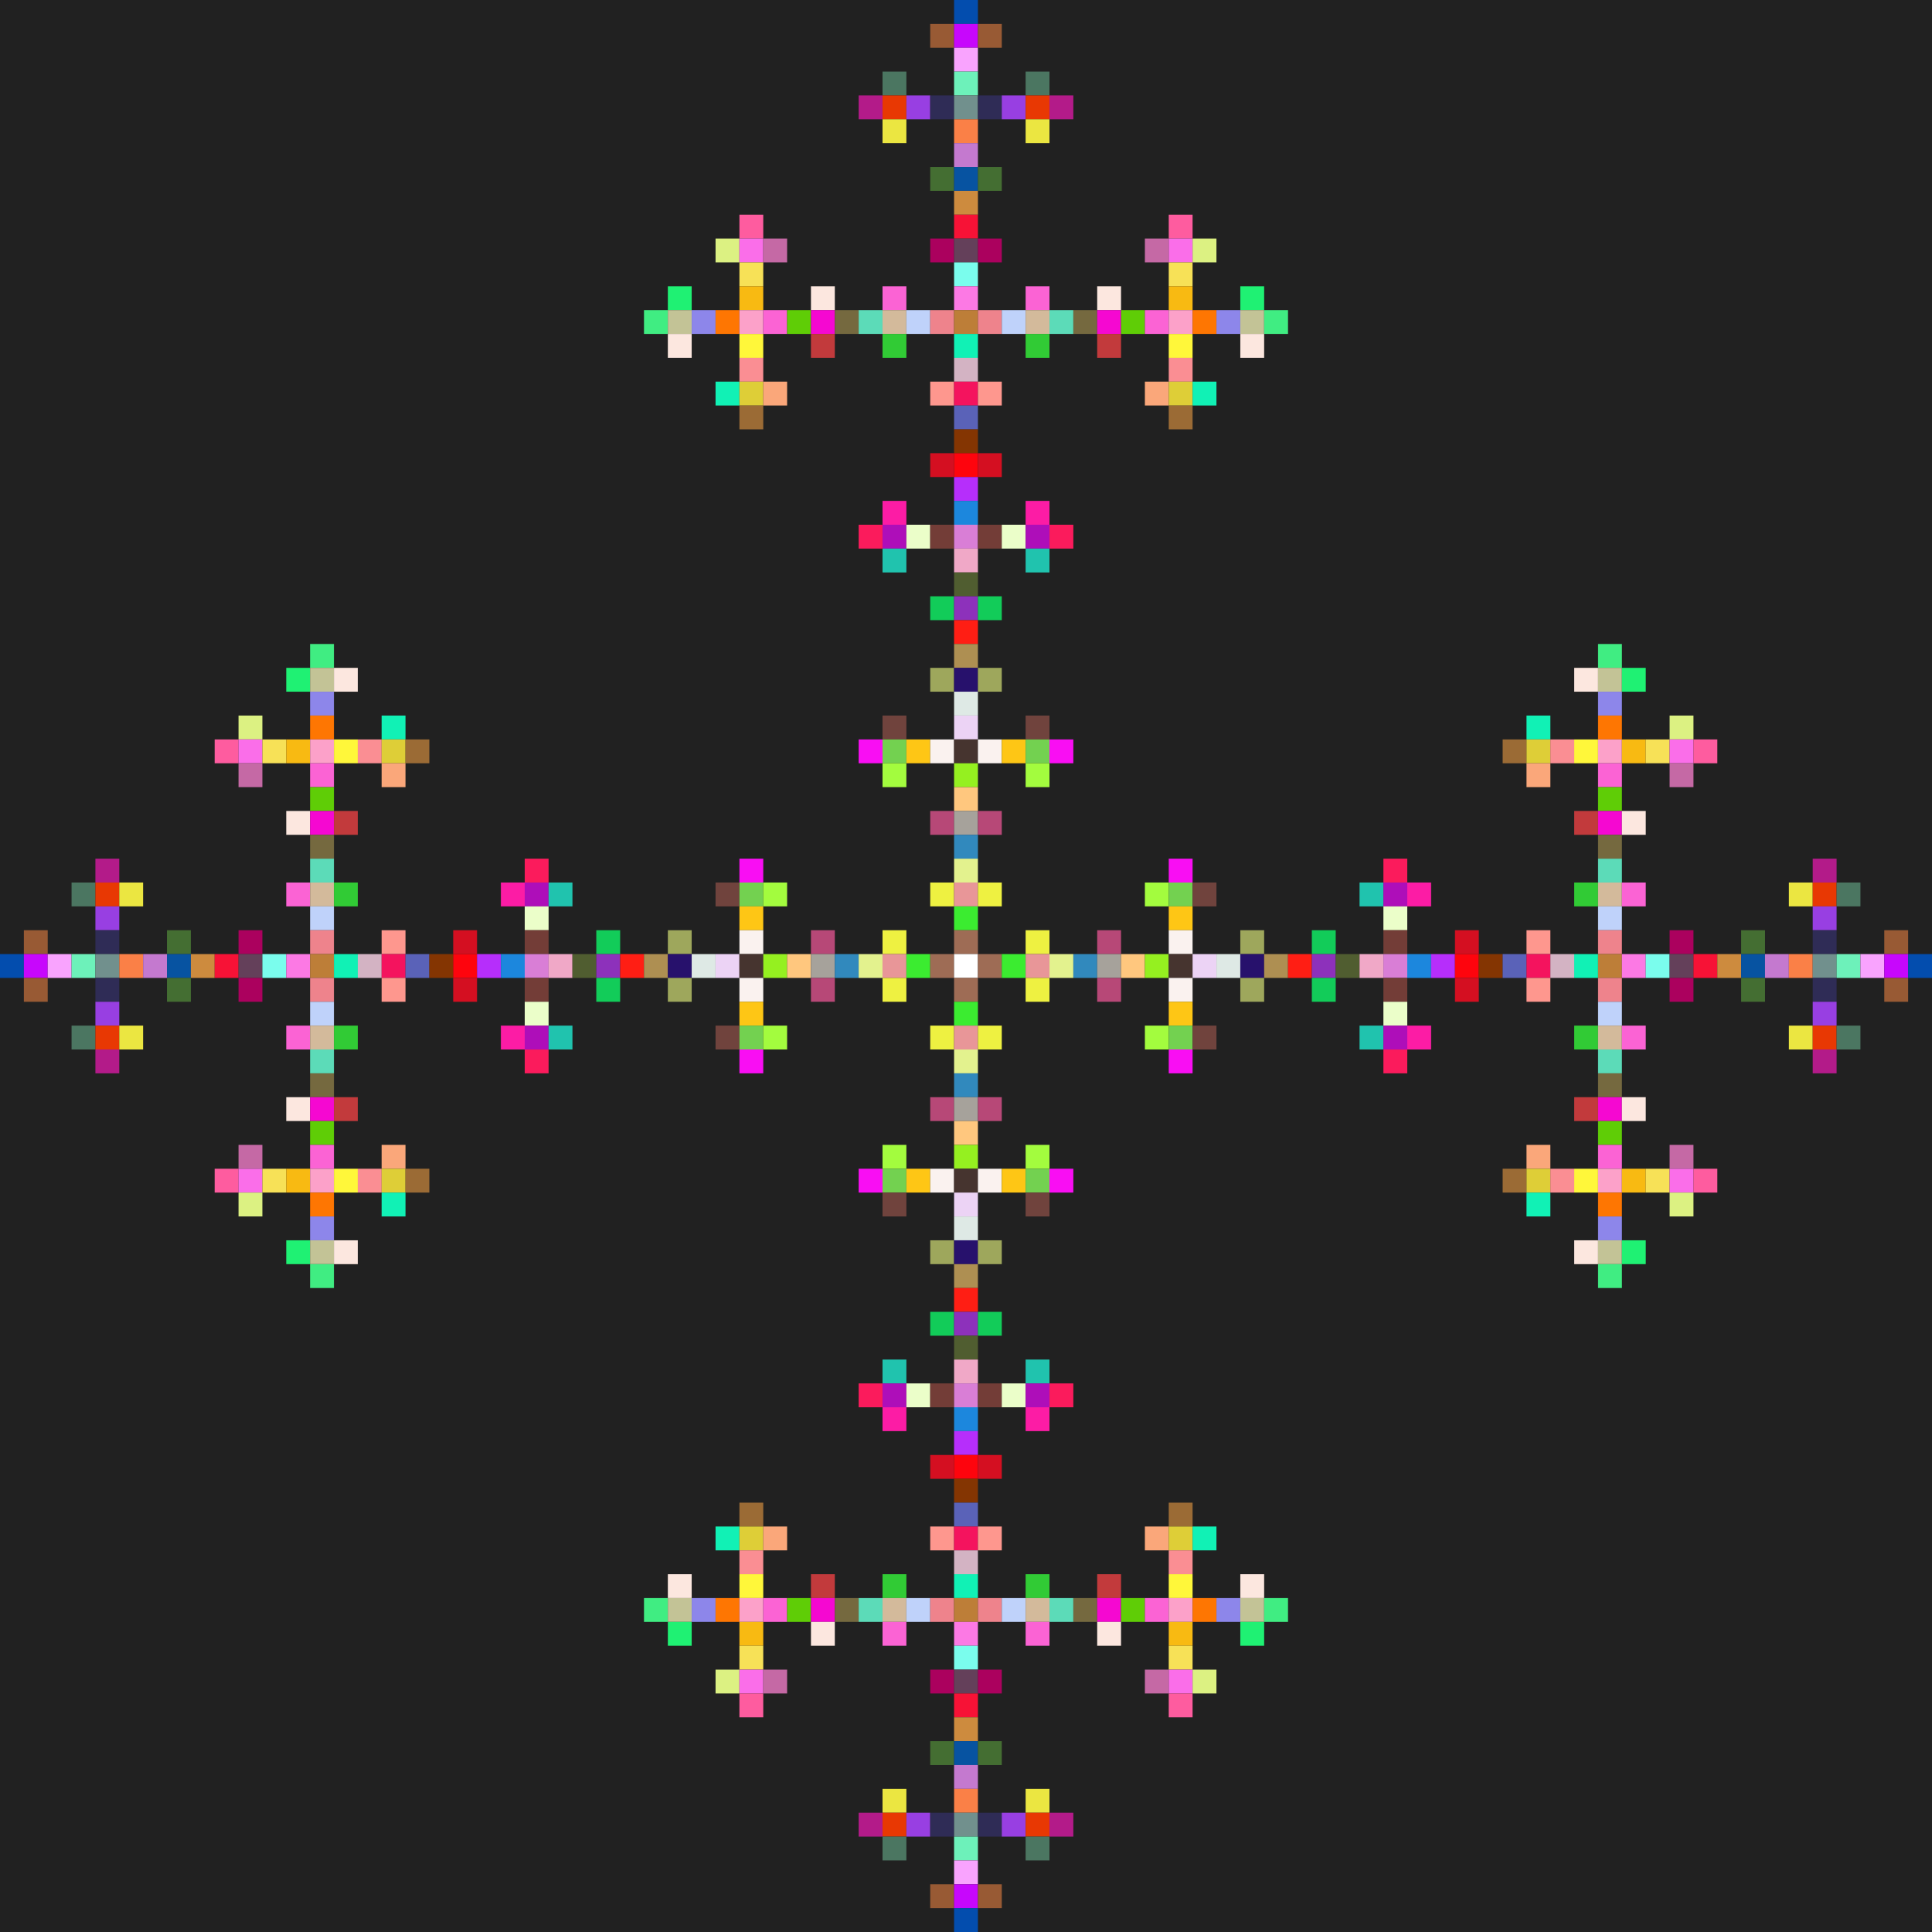 <svg version="1.1"
 width="100" height="100"
 xmlns="http://www.w3.org/2000/svg">
	<rect width="100%" height="100%" fill="#333333" stroke="none"/>
	<polygon points="0,0 100,0 100,100 0,100" style="fill:#212121;stroke:black;stroke-width:0" />
	<polygon points="49.383,0.0 50.617,0.0 50.617,1.235 49.383,1.235" style="fill:#034dae;stroke:black;stroke-width:0" />
	<polygon points="48.148,1.235 49.383,1.235 49.383,2.469 48.148,2.469" style="fill:#985a34;stroke:black;stroke-width:0" />
	<polygon points="49.383,1.235 50.617,1.235 50.617,2.469 49.383,2.469" style="fill:#c707fc;stroke:black;stroke-width:0" />
	<polygon points="50.617,1.235 51.852,1.235 51.852,2.469 50.617,2.469" style="fill:#985a34;stroke:black;stroke-width:0" />
	<polygon points="49.383,2.469 50.617,2.469 50.617,3.704 49.383,3.704" style="fill:#f9a3fe;stroke:black;stroke-width:0" />
	<polygon points="45.679,3.704 46.914,3.704 46.914,4.938 45.679,4.938" style="fill:#4b7661;stroke:black;stroke-width:0" />
	<polygon points="44.444,4.938 45.679,4.938 45.679,6.173 44.444,6.173" style="fill:#b31b89;stroke:black;stroke-width:0" />
	<polygon points="45.679,4.938 46.914,4.938 46.914,6.173 45.679,6.173" style="fill:#e83803;stroke:black;stroke-width:0" />
	<polygon points="46.914,4.938 48.148,4.938 48.148,6.173 46.914,6.173" style="fill:#983fe2;stroke:black;stroke-width:0" />
	<polygon points="45.679,6.173 46.914,6.173 46.914,7.407 45.679,7.407" style="fill:#ebe641;stroke:black;stroke-width:0" />
	<polygon points="49.383,3.704 50.617,3.704 50.617,4.938 49.383,4.938" style="fill:#6df1ba;stroke:black;stroke-width:0" />
	<polygon points="48.148,4.938 49.383,4.938 49.383,6.173 48.148,6.173" style="fill:#2f2c56;stroke:black;stroke-width:0" />
	<polygon points="49.383,4.938 50.617,4.938 50.617,6.173 49.383,6.173" style="fill:#71908d;stroke:black;stroke-width:0" />
	<polygon points="50.617,4.938 51.852,4.938 51.852,6.173 50.617,6.173" style="fill:#2f2c56;stroke:black;stroke-width:0" />
	<polygon points="49.383,6.173 50.617,6.173 50.617,7.407 49.383,7.407" style="fill:#fa8047;stroke:black;stroke-width:0" />
	<polygon points="53.086,3.704 54.321,3.704 54.321,4.938 53.086,4.938" style="fill:#4b7661;stroke:black;stroke-width:0" />
	<polygon points="51.852,4.938 53.086,4.938 53.086,6.173 51.852,6.173" style="fill:#983fe2;stroke:black;stroke-width:0" />
	<polygon points="53.086,4.938 54.321,4.938 54.321,6.173 53.086,6.173" style="fill:#e83803;stroke:black;stroke-width:0" />
	<polygon points="54.321,4.938 55.556,4.938 55.556,6.173 54.321,6.173" style="fill:#b31b89;stroke:black;stroke-width:0" />
	<polygon points="53.086,6.173 54.321,6.173 54.321,7.407 53.086,7.407" style="fill:#ebe641;stroke:black;stroke-width:0" />
	<polygon points="49.383,7.407 50.617,7.407 50.617,8.642 49.383,8.642" style="fill:#c479cf;stroke:black;stroke-width:0" />
	<polygon points="48.148,8.642 49.383,8.642 49.383,9.877 48.148,9.877" style="fill:#446e32;stroke:black;stroke-width:0" />
	<polygon points="49.383,8.642 50.617,8.642 50.617,9.877 49.383,9.877" style="fill:#0753a1;stroke:black;stroke-width:0" />
	<polygon points="50.617,8.642 51.852,8.642 51.852,9.877 50.617,9.877" style="fill:#446e32;stroke:black;stroke-width:0" />
	<polygon points="49.383,9.877 50.617,9.877 50.617,11.111 49.383,11.111" style="fill:#cd8b3e;stroke:black;stroke-width:0" />
	<polygon points="38.272,11.111 39.506,11.111 39.506,12.346 38.272,12.346" style="fill:#fe5c9f;stroke:black;stroke-width:0" />
	<polygon points="37.037,12.346 38.272,12.346 38.272,13.58 37.037,13.58" style="fill:#dcf182;stroke:black;stroke-width:0" />
	<polygon points="38.272,12.346 39.506,12.346 39.506,13.58 38.272,13.58" style="fill:#fa6ee9;stroke:black;stroke-width:0" />
	<polygon points="39.506,12.346 40.741,12.346 40.741,13.58 39.506,13.58" style="fill:#c569a5;stroke:black;stroke-width:0" />
	<polygon points="38.272,13.58 39.506,13.58 39.506,14.815 38.272,14.815" style="fill:#f7e157;stroke:black;stroke-width:0" />
	<polygon points="34.568,14.815 35.802,14.815 35.802,16.049 34.568,16.049" style="fill:#1ff173;stroke:black;stroke-width:0" />
	<polygon points="33.333,16.049 34.568,16.049 34.568,17.284 33.333,17.284" style="fill:#40ed82;stroke:black;stroke-width:0" />
	<polygon points="34.568,16.049 35.802,16.049 35.802,17.284 34.568,17.284" style="fill:#c3c396;stroke:black;stroke-width:0" />
	<polygon points="35.802,16.049 37.037,16.049 37.037,17.284 35.802,17.284" style="fill:#8d86ea;stroke:black;stroke-width:0" />
	<polygon points="34.568,17.284 35.802,17.284 35.802,18.519 34.568,18.519" style="fill:#fce7df;stroke:black;stroke-width:0" />
	<polygon points="38.272,14.815 39.506,14.815 39.506,16.049 38.272,16.049" style="fill:#f8ba12;stroke:black;stroke-width:0" />
	<polygon points="37.037,16.049 38.272,16.049 38.272,17.284 37.037,17.284" style="fill:#fe7602;stroke:black;stroke-width:0" />
	<polygon points="38.272,16.049 39.506,16.049 39.506,17.284 38.272,17.284" style="fill:#fca1c9;stroke:black;stroke-width:0" />
	<polygon points="39.506,16.049 40.741,16.049 40.741,17.284 39.506,17.284" style="fill:#fb63d4;stroke:black;stroke-width:0" />
	<polygon points="38.272,17.284 39.506,17.284 39.506,18.519 38.272,18.519" style="fill:#fff73a;stroke:black;stroke-width:0" />
	<polygon points="41.975,14.815 43.21,14.815 43.21,16.049 41.975,16.049" style="fill:#fce7df;stroke:black;stroke-width:0" />
	<polygon points="40.741,16.049 41.975,16.049 41.975,17.284 40.741,17.284" style="fill:#5fcd06;stroke:black;stroke-width:0" />
	<polygon points="41.975,16.049 43.21,16.049 43.21,17.284 41.975,17.284" style="fill:#f508d1;stroke:black;stroke-width:0" />
	<polygon points="43.21,16.049 44.444,16.049 44.444,17.284 43.21,17.284" style="fill:#75693f;stroke:black;stroke-width:0" />
	<polygon points="41.975,17.284 43.21,17.284 43.21,18.519 41.975,18.519" style="fill:#c23a3c;stroke:black;stroke-width:0" />
	<polygon points="38.272,18.519 39.506,18.519 39.506,19.753 38.272,19.753" style="fill:#fa8e93;stroke:black;stroke-width:0" />
	<polygon points="37.037,19.753 38.272,19.753 38.272,20.988 37.037,20.988" style="fill:#11f1b5;stroke:black;stroke-width:0" />
	<polygon points="38.272,19.753 39.506,19.753 39.506,20.988 38.272,20.988" style="fill:#dece37;stroke:black;stroke-width:0" />
	<polygon points="39.506,19.753 40.741,19.753 40.741,20.988 39.506,20.988" style="fill:#faa77a;stroke:black;stroke-width:0" />
	<polygon points="38.272,20.988 39.506,20.988 39.506,22.222 38.272,22.222" style="fill:#9b6b35;stroke:black;stroke-width:0" />
	<polygon points="49.383,11.111 50.617,11.111 50.617,12.346 49.383,12.346" style="fill:#f71236;stroke:black;stroke-width:0" />
	<polygon points="48.148,12.346 49.383,12.346 49.383,13.58 48.148,13.58" style="fill:#ab015e;stroke:black;stroke-width:0" />
	<polygon points="49.383,12.346 50.617,12.346 50.617,13.58 49.383,13.58" style="fill:#64405a;stroke:black;stroke-width:0" />
	<polygon points="50.617,12.346 51.852,12.346 51.852,13.58 50.617,13.58" style="fill:#ab015e;stroke:black;stroke-width:0" />
	<polygon points="49.383,13.58 50.617,13.58 50.617,14.815 49.383,14.815" style="fill:#7afded;stroke:black;stroke-width:0" />
	<polygon points="45.679,14.815 46.914,14.815 46.914,16.049 45.679,16.049" style="fill:#fb63d4;stroke:black;stroke-width:0" />
	<polygon points="44.444,16.049 45.679,16.049 45.679,17.284 44.444,17.284" style="fill:#5cdbb8;stroke:black;stroke-width:0" />
	<polygon points="45.679,16.049 46.914,16.049 46.914,17.284 45.679,17.284" style="fill:#d3ba9b;stroke:black;stroke-width:0" />
	<polygon points="46.914,16.049 48.148,16.049 48.148,17.284 46.914,17.284" style="fill:#bfd2fa;stroke:black;stroke-width:0" />
	<polygon points="45.679,17.284 46.914,17.284 46.914,18.519 45.679,18.519" style="fill:#31cb35;stroke:black;stroke-width:0" />
	<polygon points="49.383,14.815 50.617,14.815 50.617,16.049 49.383,16.049" style="fill:#fc79e4;stroke:black;stroke-width:0" />
	<polygon points="48.148,16.049 49.383,16.049 49.383,17.284 48.148,17.284" style="fill:#ee838c;stroke:black;stroke-width:0" />
	<polygon points="49.383,16.049 50.617,16.049 50.617,17.284 49.383,17.284" style="fill:#bd7e38;stroke:black;stroke-width:0" />
	<polygon points="50.617,16.049 51.852,16.049 51.852,17.284 50.617,17.284" style="fill:#ee838c;stroke:black;stroke-width:0" />
	<polygon points="49.383,17.284 50.617,17.284 50.617,18.519 49.383,18.519" style="fill:#11f1b5;stroke:black;stroke-width:0" />
	<polygon points="53.086,14.815 54.321,14.815 54.321,16.049 53.086,16.049" style="fill:#fb63d4;stroke:black;stroke-width:0" />
	<polygon points="51.852,16.049 53.086,16.049 53.086,17.284 51.852,17.284" style="fill:#bfd2fa;stroke:black;stroke-width:0" />
	<polygon points="53.086,16.049 54.321,16.049 54.321,17.284 53.086,17.284" style="fill:#d3ba9b;stroke:black;stroke-width:0" />
	<polygon points="54.321,16.049 55.556,16.049 55.556,17.284 54.321,17.284" style="fill:#5cdbb8;stroke:black;stroke-width:0" />
	<polygon points="53.086,17.284 54.321,17.284 54.321,18.519 53.086,18.519" style="fill:#31cb35;stroke:black;stroke-width:0" />
	<polygon points="49.383,18.519 50.617,18.519 50.617,19.753 49.383,19.753" style="fill:#d3b3c3;stroke:black;stroke-width:0" />
	<polygon points="48.148,19.753 49.383,19.753 49.383,20.988 48.148,20.988" style="fill:#fe978e;stroke:black;stroke-width:0" />
	<polygon points="49.383,19.753 50.617,19.753 50.617,20.988 49.383,20.988" style="fill:#f4135e;stroke:black;stroke-width:0" />
	<polygon points="50.617,19.753 51.852,19.753 51.852,20.988 50.617,20.988" style="fill:#fe978e;stroke:black;stroke-width:0" />
	<polygon points="49.383,20.988 50.617,20.988 50.617,22.222 49.383,22.222" style="fill:#5a62b8;stroke:black;stroke-width:0" />
	<polygon points="60.494,11.111 61.728,11.111 61.728,12.346 60.494,12.346" style="fill:#fe5c9f;stroke:black;stroke-width:0" />
	<polygon points="59.259,12.346 60.494,12.346 60.494,13.58 59.259,13.58" style="fill:#c569a5;stroke:black;stroke-width:0" />
	<polygon points="60.494,12.346 61.728,12.346 61.728,13.58 60.494,13.58" style="fill:#fa6ee9;stroke:black;stroke-width:0" />
	<polygon points="61.728,12.346 62.963,12.346 62.963,13.58 61.728,13.58" style="fill:#dcf182;stroke:black;stroke-width:0" />
	<polygon points="60.494,13.58 61.728,13.58 61.728,14.815 60.494,14.815" style="fill:#f7e157;stroke:black;stroke-width:0" />
	<polygon points="56.79,14.815 58.025,14.815 58.025,16.049 56.79,16.049" style="fill:#fce7df;stroke:black;stroke-width:0" />
	<polygon points="55.556,16.049 56.79,16.049 56.79,17.284 55.556,17.284" style="fill:#75693f;stroke:black;stroke-width:0" />
	<polygon points="56.79,16.049 58.025,16.049 58.025,17.284 56.79,17.284" style="fill:#f508d1;stroke:black;stroke-width:0" />
	<polygon points="58.025,16.049 59.259,16.049 59.259,17.284 58.025,17.284" style="fill:#5fcd06;stroke:black;stroke-width:0" />
	<polygon points="56.79,17.284 58.025,17.284 58.025,18.519 56.79,18.519" style="fill:#c23a3c;stroke:black;stroke-width:0" />
	<polygon points="60.494,14.815 61.728,14.815 61.728,16.049 60.494,16.049" style="fill:#f8ba12;stroke:black;stroke-width:0" />
	<polygon points="59.259,16.049 60.494,16.049 60.494,17.284 59.259,17.284" style="fill:#fb63d4;stroke:black;stroke-width:0" />
	<polygon points="60.494,16.049 61.728,16.049 61.728,17.284 60.494,17.284" style="fill:#fca1c9;stroke:black;stroke-width:0" />
	<polygon points="61.728,16.049 62.963,16.049 62.963,17.284 61.728,17.284" style="fill:#fe7602;stroke:black;stroke-width:0" />
	<polygon points="60.494,17.284 61.728,17.284 61.728,18.519 60.494,18.519" style="fill:#fff73a;stroke:black;stroke-width:0" />
	<polygon points="64.198,14.815 65.432,14.815 65.432,16.049 64.198,16.049" style="fill:#1ff173;stroke:black;stroke-width:0" />
	<polygon points="62.963,16.049 64.198,16.049 64.198,17.284 62.963,17.284" style="fill:#8d86ea;stroke:black;stroke-width:0" />
	<polygon points="64.198,16.049 65.432,16.049 65.432,17.284 64.198,17.284" style="fill:#c3c396;stroke:black;stroke-width:0" />
	<polygon points="65.432,16.049 66.667,16.049 66.667,17.284 65.432,17.284" style="fill:#40ed82;stroke:black;stroke-width:0" />
	<polygon points="64.198,17.284 65.432,17.284 65.432,18.519 64.198,18.519" style="fill:#fce7df;stroke:black;stroke-width:0" />
	<polygon points="60.494,18.519 61.728,18.519 61.728,19.753 60.494,19.753" style="fill:#fa8e93;stroke:black;stroke-width:0" />
	<polygon points="59.259,19.753 60.494,19.753 60.494,20.988 59.259,20.988" style="fill:#faa77a;stroke:black;stroke-width:0" />
	<polygon points="60.494,19.753 61.728,19.753 61.728,20.988 60.494,20.988" style="fill:#dece37;stroke:black;stroke-width:0" />
	<polygon points="61.728,19.753 62.963,19.753 62.963,20.988 61.728,20.988" style="fill:#11f1b5;stroke:black;stroke-width:0" />
	<polygon points="60.494,20.988 61.728,20.988 61.728,22.222 60.494,22.222" style="fill:#9b6b35;stroke:black;stroke-width:0" />
	<polygon points="49.383,22.222 50.617,22.222 50.617,23.457 49.383,23.457" style="fill:#843502;stroke:black;stroke-width:0" />
	<polygon points="48.148,23.457 49.383,23.457 49.383,24.691 48.148,24.691" style="fill:#d40f21;stroke:black;stroke-width:0" />
	<polygon points="49.383,23.457 50.617,23.457 50.617,24.691 49.383,24.691" style="fill:#fe040d;stroke:black;stroke-width:0" />
	<polygon points="50.617,23.457 51.852,23.457 51.852,24.691 50.617,24.691" style="fill:#d40f21;stroke:black;stroke-width:0" />
	<polygon points="49.383,24.691 50.617,24.691 50.617,25.926 49.383,25.926" style="fill:#b62efb;stroke:black;stroke-width:0" />
	<polygon points="45.679,25.926 46.914,25.926 46.914,27.16 45.679,27.16" style="fill:#fc1ca5;stroke:black;stroke-width:0" />
	<polygon points="44.444,27.16 45.679,27.16 45.679,28.395 44.444,28.395" style="fill:#fb1b5c;stroke:black;stroke-width:0" />
	<polygon points="45.679,27.16 46.914,27.16 46.914,28.395 45.679,28.395" style="fill:#ae0eb9;stroke:black;stroke-width:0" />
	<polygon points="46.914,27.16 48.148,27.16 48.148,28.395 46.914,28.395" style="fill:#ebfec9;stroke:black;stroke-width:0" />
	<polygon points="45.679,28.395 46.914,28.395 46.914,29.63 45.679,29.63" style="fill:#20c3ae;stroke:black;stroke-width:0" />
	<polygon points="49.383,25.926 50.617,25.926 50.617,27.16 49.383,27.16" style="fill:#1c87dd;stroke:black;stroke-width:0" />
	<polygon points="48.148,27.16 49.383,27.16 49.383,28.395 48.148,28.395" style="fill:#733d37;stroke:black;stroke-width:0" />
	<polygon points="49.383,27.16 50.617,27.16 50.617,28.395 49.383,28.395" style="fill:#d97ed6;stroke:black;stroke-width:0" />
	<polygon points="50.617,27.16 51.852,27.16 51.852,28.395 50.617,28.395" style="fill:#733d37;stroke:black;stroke-width:0" />
	<polygon points="49.383,28.395 50.617,28.395 50.617,29.63 49.383,29.63" style="fill:#f0a8c7;stroke:black;stroke-width:0" />
	<polygon points="53.086,25.926 54.321,25.926 54.321,27.16 53.086,27.16" style="fill:#fc1ca5;stroke:black;stroke-width:0" />
	<polygon points="51.852,27.16 53.086,27.16 53.086,28.395 51.852,28.395" style="fill:#ebfec9;stroke:black;stroke-width:0" />
	<polygon points="53.086,27.16 54.321,27.16 54.321,28.395 53.086,28.395" style="fill:#ae0eb9;stroke:black;stroke-width:0" />
	<polygon points="54.321,27.16 55.556,27.16 55.556,28.395 54.321,28.395" style="fill:#fb1b5c;stroke:black;stroke-width:0" />
	<polygon points="53.086,28.395 54.321,28.395 54.321,29.63 53.086,29.63" style="fill:#20c3ae;stroke:black;stroke-width:0" />
	<polygon points="49.383,29.63 50.617,29.63 50.617,30.864 49.383,30.864" style="fill:#505d30;stroke:black;stroke-width:0" />
	<polygon points="48.148,30.864 49.383,30.864 49.383,32.099 48.148,32.099" style="fill:#12cc59;stroke:black;stroke-width:0" />
	<polygon points="49.383,30.864 50.617,30.864 50.617,32.099 49.383,32.099" style="fill:#8d31bb;stroke:black;stroke-width:0" />
	<polygon points="50.617,30.864 51.852,30.864 51.852,32.099 50.617,32.099" style="fill:#12cc59;stroke:black;stroke-width:0" />
	<polygon points="49.383,32.099 50.617,32.099 50.617,33.333 49.383,33.333" style="fill:#ff1e14;stroke:black;stroke-width:0" />
	<polygon points="16.049,33.333 17.284,33.333 17.284,34.568 16.049,34.568" style="fill:#40ed82;stroke:black;stroke-width:0" />
	<polygon points="14.815,34.568 16.049,34.568 16.049,35.802 14.815,35.802" style="fill:#1ff173;stroke:black;stroke-width:0" />
	<polygon points="16.049,34.568 17.284,34.568 17.284,35.802 16.049,35.802" style="fill:#c3c396;stroke:black;stroke-width:0" />
	<polygon points="17.284,34.568 18.519,34.568 18.519,35.802 17.284,35.802" style="fill:#fce7df;stroke:black;stroke-width:0" />
	<polygon points="16.049,35.802 17.284,35.802 17.284,37.037 16.049,37.037" style="fill:#8d86ea;stroke:black;stroke-width:0" />
	<polygon points="12.346,37.037 13.58,37.037 13.58,38.272 12.346,38.272" style="fill:#dcf182;stroke:black;stroke-width:0" />
	<polygon points="11.111,38.272 12.346,38.272 12.346,39.506 11.111,39.506" style="fill:#fe5c9f;stroke:black;stroke-width:0" />
	<polygon points="12.346,38.272 13.58,38.272 13.58,39.506 12.346,39.506" style="fill:#fa6ee9;stroke:black;stroke-width:0" />
	<polygon points="13.58,38.272 14.815,38.272 14.815,39.506 13.58,39.506" style="fill:#f7e157;stroke:black;stroke-width:0" />
	<polygon points="12.346,39.506 13.58,39.506 13.58,40.741 12.346,40.741" style="fill:#c569a5;stroke:black;stroke-width:0" />
	<polygon points="16.049,37.037 17.284,37.037 17.284,38.272 16.049,38.272" style="fill:#fe7602;stroke:black;stroke-width:0" />
	<polygon points="14.815,38.272 16.049,38.272 16.049,39.506 14.815,39.506" style="fill:#f8ba12;stroke:black;stroke-width:0" />
	<polygon points="16.049,38.272 17.284,38.272 17.284,39.506 16.049,39.506" style="fill:#fca1c9;stroke:black;stroke-width:0" />
	<polygon points="17.284,38.272 18.519,38.272 18.519,39.506 17.284,39.506" style="fill:#fff73a;stroke:black;stroke-width:0" />
	<polygon points="16.049,39.506 17.284,39.506 17.284,40.741 16.049,40.741" style="fill:#fb63d4;stroke:black;stroke-width:0" />
	<polygon points="19.753,37.037 20.988,37.037 20.988,38.272 19.753,38.272" style="fill:#11f1b5;stroke:black;stroke-width:0" />
	<polygon points="18.519,38.272 19.753,38.272 19.753,39.506 18.519,39.506" style="fill:#fa8e93;stroke:black;stroke-width:0" />
	<polygon points="19.753,38.272 20.988,38.272 20.988,39.506 19.753,39.506" style="fill:#dece37;stroke:black;stroke-width:0" />
	<polygon points="20.988,38.272 22.222,38.272 22.222,39.506 20.988,39.506" style="fill:#9b6b35;stroke:black;stroke-width:0" />
	<polygon points="19.753,39.506 20.988,39.506 20.988,40.741 19.753,40.741" style="fill:#faa77a;stroke:black;stroke-width:0" />
	<polygon points="16.049,40.741 17.284,40.741 17.284,41.975 16.049,41.975" style="fill:#5fcd06;stroke:black;stroke-width:0" />
	<polygon points="14.815,41.975 16.049,41.975 16.049,43.21 14.815,43.21" style="fill:#fce7df;stroke:black;stroke-width:0" />
	<polygon points="16.049,41.975 17.284,41.975 17.284,43.21 16.049,43.21" style="fill:#f508d1;stroke:black;stroke-width:0" />
	<polygon points="17.284,41.975 18.519,41.975 18.519,43.21 17.284,43.21" style="fill:#c23a3c;stroke:black;stroke-width:0" />
	<polygon points="16.049,43.21 17.284,43.21 17.284,44.444 16.049,44.444" style="fill:#75693f;stroke:black;stroke-width:0" />
	<polygon points="4.938,44.444 6.173,44.444 6.173,45.679 4.938,45.679" style="fill:#b31b89;stroke:black;stroke-width:0" />
	<polygon points="3.704,45.679 4.938,45.679 4.938,46.914 3.704,46.914" style="fill:#4b7661;stroke:black;stroke-width:0" />
	<polygon points="4.938,45.679 6.173,45.679 6.173,46.914 4.938,46.914" style="fill:#e83803;stroke:black;stroke-width:0" />
	<polygon points="6.173,45.679 7.407,45.679 7.407,46.914 6.173,46.914" style="fill:#ebe641;stroke:black;stroke-width:0" />
	<polygon points="4.938,46.914 6.173,46.914 6.173,48.148 4.938,48.148" style="fill:#983fe2;stroke:black;stroke-width:0" />
	<polygon points="1.235,48.148 2.469,48.148 2.469,49.383 1.235,49.383" style="fill:#985a34;stroke:black;stroke-width:0" />
	<polygon points="0.0,49.383 1.235,49.383 1.235,50.617 0.0,50.617" style="fill:#034dae;stroke:black;stroke-width:0" />
	<polygon points="1.235,49.383 2.469,49.383 2.469,50.617 1.235,50.617" style="fill:#c707fc;stroke:black;stroke-width:0" />
	<polygon points="2.469,49.383 3.704,49.383 3.704,50.617 2.469,50.617" style="fill:#f9a3fe;stroke:black;stroke-width:0" />
	<polygon points="1.235,50.617 2.469,50.617 2.469,51.852 1.235,51.852" style="fill:#985a34;stroke:black;stroke-width:0" />
	<polygon points="4.938,48.148 6.173,48.148 6.173,49.383 4.938,49.383" style="fill:#2f2c56;stroke:black;stroke-width:0" />
	<polygon points="3.704,49.383 4.938,49.383 4.938,50.617 3.704,50.617" style="fill:#6df1ba;stroke:black;stroke-width:0" />
	<polygon points="4.938,49.383 6.173,49.383 6.173,50.617 4.938,50.617" style="fill:#71908d;stroke:black;stroke-width:0" />
	<polygon points="6.173,49.383 7.407,49.383 7.407,50.617 6.173,50.617" style="fill:#fa8047;stroke:black;stroke-width:0" />
	<polygon points="4.938,50.617 6.173,50.617 6.173,51.852 4.938,51.852" style="fill:#2f2c56;stroke:black;stroke-width:0" />
	<polygon points="8.642,48.148 9.877,48.148 9.877,49.383 8.642,49.383" style="fill:#446e32;stroke:black;stroke-width:0" />
	<polygon points="7.407,49.383 8.642,49.383 8.642,50.617 7.407,50.617" style="fill:#c479cf;stroke:black;stroke-width:0" />
	<polygon points="8.642,49.383 9.877,49.383 9.877,50.617 8.642,50.617" style="fill:#0753a1;stroke:black;stroke-width:0" />
	<polygon points="9.877,49.383 11.111,49.383 11.111,50.617 9.877,50.617" style="fill:#cd8b3e;stroke:black;stroke-width:0" />
	<polygon points="8.642,50.617 9.877,50.617 9.877,51.852 8.642,51.852" style="fill:#446e32;stroke:black;stroke-width:0" />
	<polygon points="4.938,51.852 6.173,51.852 6.173,53.086 4.938,53.086" style="fill:#983fe2;stroke:black;stroke-width:0" />
	<polygon points="3.704,53.086 4.938,53.086 4.938,54.321 3.704,54.321" style="fill:#4b7661;stroke:black;stroke-width:0" />
	<polygon points="4.938,53.086 6.173,53.086 6.173,54.321 4.938,54.321" style="fill:#e83803;stroke:black;stroke-width:0" />
	<polygon points="6.173,53.086 7.407,53.086 7.407,54.321 6.173,54.321" style="fill:#ebe641;stroke:black;stroke-width:0" />
	<polygon points="4.938,54.321 6.173,54.321 6.173,55.556 4.938,55.556" style="fill:#b31b89;stroke:black;stroke-width:0" />
	<polygon points="16.049,44.444 17.284,44.444 17.284,45.679 16.049,45.679" style="fill:#5cdbb8;stroke:black;stroke-width:0" />
	<polygon points="14.815,45.679 16.049,45.679 16.049,46.914 14.815,46.914" style="fill:#fb63d4;stroke:black;stroke-width:0" />
	<polygon points="16.049,45.679 17.284,45.679 17.284,46.914 16.049,46.914" style="fill:#d3ba9b;stroke:black;stroke-width:0" />
	<polygon points="17.284,45.679 18.519,45.679 18.519,46.914 17.284,46.914" style="fill:#31cb35;stroke:black;stroke-width:0" />
	<polygon points="16.049,46.914 17.284,46.914 17.284,48.148 16.049,48.148" style="fill:#bfd2fa;stroke:black;stroke-width:0" />
	<polygon points="12.346,48.148 13.58,48.148 13.58,49.383 12.346,49.383" style="fill:#ab015e;stroke:black;stroke-width:0" />
	<polygon points="11.111,49.383 12.346,49.383 12.346,50.617 11.111,50.617" style="fill:#f71236;stroke:black;stroke-width:0" />
	<polygon points="12.346,49.383 13.58,49.383 13.58,50.617 12.346,50.617" style="fill:#64405a;stroke:black;stroke-width:0" />
	<polygon points="13.58,49.383 14.815,49.383 14.815,50.617 13.58,50.617" style="fill:#7afded;stroke:black;stroke-width:0" />
	<polygon points="12.346,50.617 13.58,50.617 13.58,51.852 12.346,51.852" style="fill:#ab015e;stroke:black;stroke-width:0" />
	<polygon points="16.049,48.148 17.284,48.148 17.284,49.383 16.049,49.383" style="fill:#ee838c;stroke:black;stroke-width:0" />
	<polygon points="14.815,49.383 16.049,49.383 16.049,50.617 14.815,50.617" style="fill:#fc79e4;stroke:black;stroke-width:0" />
	<polygon points="16.049,49.383 17.284,49.383 17.284,50.617 16.049,50.617" style="fill:#bd7e38;stroke:black;stroke-width:0" />
	<polygon points="17.284,49.383 18.519,49.383 18.519,50.617 17.284,50.617" style="fill:#11f1b5;stroke:black;stroke-width:0" />
	<polygon points="16.049,50.617 17.284,50.617 17.284,51.852 16.049,51.852" style="fill:#ee838c;stroke:black;stroke-width:0" />
	<polygon points="19.753,48.148 20.988,48.148 20.988,49.383 19.753,49.383" style="fill:#fe978e;stroke:black;stroke-width:0" />
	<polygon points="18.519,49.383 19.753,49.383 19.753,50.617 18.519,50.617" style="fill:#d3b3c3;stroke:black;stroke-width:0" />
	<polygon points="19.753,49.383 20.988,49.383 20.988,50.617 19.753,50.617" style="fill:#f4135e;stroke:black;stroke-width:0" />
	<polygon points="20.988,49.383 22.222,49.383 22.222,50.617 20.988,50.617" style="fill:#5a62b8;stroke:black;stroke-width:0" />
	<polygon points="19.753,50.617 20.988,50.617 20.988,51.852 19.753,51.852" style="fill:#fe978e;stroke:black;stroke-width:0" />
	<polygon points="16.049,51.852 17.284,51.852 17.284,53.086 16.049,53.086" style="fill:#bfd2fa;stroke:black;stroke-width:0" />
	<polygon points="14.815,53.086 16.049,53.086 16.049,54.321 14.815,54.321" style="fill:#fb63d4;stroke:black;stroke-width:0" />
	<polygon points="16.049,53.086 17.284,53.086 17.284,54.321 16.049,54.321" style="fill:#d3ba9b;stroke:black;stroke-width:0" />
	<polygon points="17.284,53.086 18.519,53.086 18.519,54.321 17.284,54.321" style="fill:#31cb35;stroke:black;stroke-width:0" />
	<polygon points="16.049,54.321 17.284,54.321 17.284,55.556 16.049,55.556" style="fill:#5cdbb8;stroke:black;stroke-width:0" />
	<polygon points="27.16,44.444 28.395,44.444 28.395,45.679 27.16,45.679" style="fill:#fb1b5c;stroke:black;stroke-width:0" />
	<polygon points="25.926,45.679 27.16,45.679 27.16,46.914 25.926,46.914" style="fill:#fc1ca5;stroke:black;stroke-width:0" />
	<polygon points="27.16,45.679 28.395,45.679 28.395,46.914 27.16,46.914" style="fill:#ae0eb9;stroke:black;stroke-width:0" />
	<polygon points="28.395,45.679 29.63,45.679 29.63,46.914 28.395,46.914" style="fill:#20c3ae;stroke:black;stroke-width:0" />
	<polygon points="27.16,46.914 28.395,46.914 28.395,48.148 27.16,48.148" style="fill:#ebfec9;stroke:black;stroke-width:0" />
	<polygon points="23.457,48.148 24.691,48.148 24.691,49.383 23.457,49.383" style="fill:#d40f21;stroke:black;stroke-width:0" />
	<polygon points="22.222,49.383 23.457,49.383 23.457,50.617 22.222,50.617" style="fill:#843502;stroke:black;stroke-width:0" />
	<polygon points="23.457,49.383 24.691,49.383 24.691,50.617 23.457,50.617" style="fill:#fe040d;stroke:black;stroke-width:0" />
	<polygon points="24.691,49.383 25.926,49.383 25.926,50.617 24.691,50.617" style="fill:#b62efb;stroke:black;stroke-width:0" />
	<polygon points="23.457,50.617 24.691,50.617 24.691,51.852 23.457,51.852" style="fill:#d40f21;stroke:black;stroke-width:0" />
	<polygon points="27.16,48.148 28.395,48.148 28.395,49.383 27.16,49.383" style="fill:#733d37;stroke:black;stroke-width:0" />
	<polygon points="25.926,49.383 27.16,49.383 27.16,50.617 25.926,50.617" style="fill:#1c87dd;stroke:black;stroke-width:0" />
	<polygon points="27.16,49.383 28.395,49.383 28.395,50.617 27.16,50.617" style="fill:#d97ed6;stroke:black;stroke-width:0" />
	<polygon points="28.395,49.383 29.63,49.383 29.63,50.617 28.395,50.617" style="fill:#f0a8c7;stroke:black;stroke-width:0" />
	<polygon points="27.16,50.617 28.395,50.617 28.395,51.852 27.16,51.852" style="fill:#733d37;stroke:black;stroke-width:0" />
	<polygon points="30.864,48.148 32.099,48.148 32.099,49.383 30.864,49.383" style="fill:#12cc59;stroke:black;stroke-width:0" />
	<polygon points="29.63,49.383 30.864,49.383 30.864,50.617 29.63,50.617" style="fill:#505d30;stroke:black;stroke-width:0" />
	<polygon points="30.864,49.383 32.099,49.383 32.099,50.617 30.864,50.617" style="fill:#8d31bb;stroke:black;stroke-width:0" />
	<polygon points="32.099,49.383 33.333,49.383 33.333,50.617 32.099,50.617" style="fill:#ff1e14;stroke:black;stroke-width:0" />
	<polygon points="30.864,50.617 32.099,50.617 32.099,51.852 30.864,51.852" style="fill:#12cc59;stroke:black;stroke-width:0" />
	<polygon points="27.16,51.852 28.395,51.852 28.395,53.086 27.16,53.086" style="fill:#ebfec9;stroke:black;stroke-width:0" />
	<polygon points="25.926,53.086 27.16,53.086 27.16,54.321 25.926,54.321" style="fill:#fc1ca5;stroke:black;stroke-width:0" />
	<polygon points="27.16,53.086 28.395,53.086 28.395,54.321 27.16,54.321" style="fill:#ae0eb9;stroke:black;stroke-width:0" />
	<polygon points="28.395,53.086 29.63,53.086 29.63,54.321 28.395,54.321" style="fill:#20c3ae;stroke:black;stroke-width:0" />
	<polygon points="27.16,54.321 28.395,54.321 28.395,55.556 27.16,55.556" style="fill:#fb1b5c;stroke:black;stroke-width:0" />
	<polygon points="16.049,55.556 17.284,55.556 17.284,56.79 16.049,56.79" style="fill:#75693f;stroke:black;stroke-width:0" />
	<polygon points="14.815,56.79 16.049,56.79 16.049,58.025 14.815,58.025" style="fill:#fce7df;stroke:black;stroke-width:0" />
	<polygon points="16.049,56.79 17.284,56.79 17.284,58.025 16.049,58.025" style="fill:#f508d1;stroke:black;stroke-width:0" />
	<polygon points="17.284,56.79 18.519,56.79 18.519,58.025 17.284,58.025" style="fill:#c23a3c;stroke:black;stroke-width:0" />
	<polygon points="16.049,58.025 17.284,58.025 17.284,59.259 16.049,59.259" style="fill:#5fcd06;stroke:black;stroke-width:0" />
	<polygon points="12.346,59.259 13.58,59.259 13.58,60.494 12.346,60.494" style="fill:#c569a5;stroke:black;stroke-width:0" />
	<polygon points="11.111,60.494 12.346,60.494 12.346,61.728 11.111,61.728" style="fill:#fe5c9f;stroke:black;stroke-width:0" />
	<polygon points="12.346,60.494 13.58,60.494 13.58,61.728 12.346,61.728" style="fill:#fa6ee9;stroke:black;stroke-width:0" />
	<polygon points="13.58,60.494 14.815,60.494 14.815,61.728 13.58,61.728" style="fill:#f7e157;stroke:black;stroke-width:0" />
	<polygon points="12.346,61.728 13.58,61.728 13.58,62.963 12.346,62.963" style="fill:#dcf182;stroke:black;stroke-width:0" />
	<polygon points="16.049,59.259 17.284,59.259 17.284,60.494 16.049,60.494" style="fill:#fb63d4;stroke:black;stroke-width:0" />
	<polygon points="14.815,60.494 16.049,60.494 16.049,61.728 14.815,61.728" style="fill:#f8ba12;stroke:black;stroke-width:0" />
	<polygon points="16.049,60.494 17.284,60.494 17.284,61.728 16.049,61.728" style="fill:#fca1c9;stroke:black;stroke-width:0" />
	<polygon points="17.284,60.494 18.519,60.494 18.519,61.728 17.284,61.728" style="fill:#fff73a;stroke:black;stroke-width:0" />
	<polygon points="16.049,61.728 17.284,61.728 17.284,62.963 16.049,62.963" style="fill:#fe7602;stroke:black;stroke-width:0" />
	<polygon points="19.753,59.259 20.988,59.259 20.988,60.494 19.753,60.494" style="fill:#faa77a;stroke:black;stroke-width:0" />
	<polygon points="18.519,60.494 19.753,60.494 19.753,61.728 18.519,61.728" style="fill:#fa8e93;stroke:black;stroke-width:0" />
	<polygon points="19.753,60.494 20.988,60.494 20.988,61.728 19.753,61.728" style="fill:#dece37;stroke:black;stroke-width:0" />
	<polygon points="20.988,60.494 22.222,60.494 22.222,61.728 20.988,61.728" style="fill:#9b6b35;stroke:black;stroke-width:0" />
	<polygon points="19.753,61.728 20.988,61.728 20.988,62.963 19.753,62.963" style="fill:#11f1b5;stroke:black;stroke-width:0" />
	<polygon points="16.049,62.963 17.284,62.963 17.284,64.198 16.049,64.198" style="fill:#8d86ea;stroke:black;stroke-width:0" />
	<polygon points="14.815,64.198 16.049,64.198 16.049,65.432 14.815,65.432" style="fill:#1ff173;stroke:black;stroke-width:0" />
	<polygon points="16.049,64.198 17.284,64.198 17.284,65.432 16.049,65.432" style="fill:#c3c396;stroke:black;stroke-width:0" />
	<polygon points="17.284,64.198 18.519,64.198 18.519,65.432 17.284,65.432" style="fill:#fce7df;stroke:black;stroke-width:0" />
	<polygon points="16.049,65.432 17.284,65.432 17.284,66.667 16.049,66.667" style="fill:#40ed82;stroke:black;stroke-width:0" />
	<polygon points="49.383,33.333 50.617,33.333 50.617,34.568 49.383,34.568" style="fill:#ae8f52;stroke:black;stroke-width:0" />
	<polygon points="48.148,34.568 49.383,34.568 49.383,35.802 48.148,35.802" style="fill:#9ea75c;stroke:black;stroke-width:0" />
	<polygon points="49.383,34.568 50.617,34.568 50.617,35.802 49.383,35.802" style="fill:#27116c;stroke:black;stroke-width:0" />
	<polygon points="50.617,34.568 51.852,34.568 51.852,35.802 50.617,35.802" style="fill:#9ea75c;stroke:black;stroke-width:0" />
	<polygon points="49.383,35.802 50.617,35.802 50.617,37.037 49.383,37.037" style="fill:#dee9e5;stroke:black;stroke-width:0" />
	<polygon points="45.679,37.037 46.914,37.037 46.914,38.272 45.679,38.272" style="fill:#70433d;stroke:black;stroke-width:0" />
	<polygon points="44.444,38.272 45.679,38.272 45.679,39.506 44.444,39.506" style="fill:#f90ef3;stroke:black;stroke-width:0" />
	<polygon points="45.679,38.272 46.914,38.272 46.914,39.506 45.679,39.506" style="fill:#73d150;stroke:black;stroke-width:0" />
	<polygon points="46.914,38.272 48.148,38.272 48.148,39.506 46.914,39.506" style="fill:#fec615;stroke:black;stroke-width:0" />
	<polygon points="45.679,39.506 46.914,39.506 46.914,40.741 45.679,40.741" style="fill:#a3fc3e;stroke:black;stroke-width:0" />
	<polygon points="49.383,37.037 50.617,37.037 50.617,38.272 49.383,38.272" style="fill:#ecd3f5;stroke:black;stroke-width:0" />
	<polygon points="48.148,38.272 49.383,38.272 49.383,39.506 48.148,39.506" style="fill:#faf2ef;stroke:black;stroke-width:0" />
	<polygon points="49.383,38.272 50.617,38.272 50.617,39.506 49.383,39.506" style="fill:#46342f;stroke:black;stroke-width:0" />
	<polygon points="50.617,38.272 51.852,38.272 51.852,39.506 50.617,39.506" style="fill:#faf2ef;stroke:black;stroke-width:0" />
	<polygon points="49.383,39.506 50.617,39.506 50.617,40.741 49.383,40.741" style="fill:#95f020;stroke:black;stroke-width:0" />
	<polygon points="53.086,37.037 54.321,37.037 54.321,38.272 53.086,38.272" style="fill:#70433d;stroke:black;stroke-width:0" />
	<polygon points="51.852,38.272 53.086,38.272 53.086,39.506 51.852,39.506" style="fill:#fec615;stroke:black;stroke-width:0" />
	<polygon points="53.086,38.272 54.321,38.272 54.321,39.506 53.086,39.506" style="fill:#73d150;stroke:black;stroke-width:0" />
	<polygon points="54.321,38.272 55.556,38.272 55.556,39.506 54.321,39.506" style="fill:#f90ef3;stroke:black;stroke-width:0" />
	<polygon points="53.086,39.506 54.321,39.506 54.321,40.741 53.086,40.741" style="fill:#a3fc3e;stroke:black;stroke-width:0" />
	<polygon points="49.383,40.741 50.617,40.741 50.617,41.975 49.383,41.975" style="fill:#ffc77e;stroke:black;stroke-width:0" />
	<polygon points="48.148,41.975 49.383,41.975 49.383,43.21 48.148,43.21" style="fill:#b74877;stroke:black;stroke-width:0" />
	<polygon points="49.383,41.975 50.617,41.975 50.617,43.21 49.383,43.21" style="fill:#a6a29b;stroke:black;stroke-width:0" />
	<polygon points="50.617,41.975 51.852,41.975 51.852,43.21 50.617,43.21" style="fill:#b74877;stroke:black;stroke-width:0" />
	<polygon points="49.383,43.21 50.617,43.21 50.617,44.444 49.383,44.444" style="fill:#3189bd;stroke:black;stroke-width:0" />
	<polygon points="38.272,44.444 39.506,44.444 39.506,45.679 38.272,45.679" style="fill:#f90ef3;stroke:black;stroke-width:0" />
	<polygon points="37.037,45.679 38.272,45.679 38.272,46.914 37.037,46.914" style="fill:#70433d;stroke:black;stroke-width:0" />
	<polygon points="38.272,45.679 39.506,45.679 39.506,46.914 38.272,46.914" style="fill:#73d150;stroke:black;stroke-width:0" />
	<polygon points="39.506,45.679 40.741,45.679 40.741,46.914 39.506,46.914" style="fill:#a3fc3e;stroke:black;stroke-width:0" />
	<polygon points="38.272,46.914 39.506,46.914 39.506,48.148 38.272,48.148" style="fill:#fec615;stroke:black;stroke-width:0" />
	<polygon points="34.568,48.148 35.802,48.148 35.802,49.383 34.568,49.383" style="fill:#9ea75c;stroke:black;stroke-width:0" />
	<polygon points="33.333,49.383 34.568,49.383 34.568,50.617 33.333,50.617" style="fill:#ae8f52;stroke:black;stroke-width:0" />
	<polygon points="34.568,49.383 35.802,49.383 35.802,50.617 34.568,50.617" style="fill:#27116c;stroke:black;stroke-width:0" />
	<polygon points="35.802,49.383 37.037,49.383 37.037,50.617 35.802,50.617" style="fill:#dee9e5;stroke:black;stroke-width:0" />
	<polygon points="34.568,50.617 35.802,50.617 35.802,51.852 34.568,51.852" style="fill:#9ea75c;stroke:black;stroke-width:0" />
	<polygon points="38.272,48.148 39.506,48.148 39.506,49.383 38.272,49.383" style="fill:#faf2ef;stroke:black;stroke-width:0" />
	<polygon points="37.037,49.383 38.272,49.383 38.272,50.617 37.037,50.617" style="fill:#ecd3f5;stroke:black;stroke-width:0" />
	<polygon points="38.272,49.383 39.506,49.383 39.506,50.617 38.272,50.617" style="fill:#46342f;stroke:black;stroke-width:0" />
	<polygon points="39.506,49.383 40.741,49.383 40.741,50.617 39.506,50.617" style="fill:#95f020;stroke:black;stroke-width:0" />
	<polygon points="38.272,50.617 39.506,50.617 39.506,51.852 38.272,51.852" style="fill:#faf2ef;stroke:black;stroke-width:0" />
	<polygon points="41.975,48.148 43.21,48.148 43.21,49.383 41.975,49.383" style="fill:#b74877;stroke:black;stroke-width:0" />
	<polygon points="40.741,49.383 41.975,49.383 41.975,50.617 40.741,50.617" style="fill:#ffc77e;stroke:black;stroke-width:0" />
	<polygon points="41.975,49.383 43.21,49.383 43.21,50.617 41.975,50.617" style="fill:#a6a29b;stroke:black;stroke-width:0" />
	<polygon points="43.21,49.383 44.444,49.383 44.444,50.617 43.21,50.617" style="fill:#3189bd;stroke:black;stroke-width:0" />
	<polygon points="41.975,50.617 43.21,50.617 43.21,51.852 41.975,51.852" style="fill:#b74877;stroke:black;stroke-width:0" />
	<polygon points="38.272,51.852 39.506,51.852 39.506,53.086 38.272,53.086" style="fill:#fec615;stroke:black;stroke-width:0" />
	<polygon points="37.037,53.086 38.272,53.086 38.272,54.321 37.037,54.321" style="fill:#70433d;stroke:black;stroke-width:0" />
	<polygon points="38.272,53.086 39.506,53.086 39.506,54.321 38.272,54.321" style="fill:#73d150;stroke:black;stroke-width:0" />
	<polygon points="39.506,53.086 40.741,53.086 40.741,54.321 39.506,54.321" style="fill:#a3fc3e;stroke:black;stroke-width:0" />
	<polygon points="38.272,54.321 39.506,54.321 39.506,55.556 38.272,55.556" style="fill:#f90ef3;stroke:black;stroke-width:0" />
	<polygon points="49.383,44.444 50.617,44.444 50.617,45.679 49.383,45.679" style="fill:#e3f28e;stroke:black;stroke-width:0" />
	<polygon points="48.148,45.679 49.383,45.679 49.383,46.914 48.148,46.914" style="fill:#eef141;stroke:black;stroke-width:0" />
	<polygon points="49.383,45.679 50.617,45.679 50.617,46.914 49.383,46.914" style="fill:#e89698;stroke:black;stroke-width:0" />
	<polygon points="50.617,45.679 51.852,45.679 51.852,46.914 50.617,46.914" style="fill:#eef141;stroke:black;stroke-width:0" />
	<polygon points="49.383,46.914 50.617,46.914 50.617,48.148 49.383,48.148" style="fill:#3bec30;stroke:black;stroke-width:0" />
	<polygon points="45.679,48.148 46.914,48.148 46.914,49.383 45.679,49.383" style="fill:#eef141;stroke:black;stroke-width:0" />
	<polygon points="44.444,49.383 45.679,49.383 45.679,50.617 44.444,50.617" style="fill:#e3f28e;stroke:black;stroke-width:0" />
	<polygon points="45.679,49.383 46.914,49.383 46.914,50.617 45.679,50.617" style="fill:#e89698;stroke:black;stroke-width:0" />
	<polygon points="46.914,49.383 48.148,49.383 48.148,50.617 46.914,50.617" style="fill:#3bec30;stroke:black;stroke-width:0" />
	<polygon points="45.679,50.617 46.914,50.617 46.914,51.852 45.679,51.852" style="fill:#eef141;stroke:black;stroke-width:0" />
	<polygon points="49.383,48.148 50.617,48.148 50.617,49.383 49.383,49.383" style="fill:#9e6c55;stroke:black;stroke-width:0" />
	<polygon points="48.148,49.383 49.383,49.383 49.383,50.617 48.148,50.617" style="fill:#9e6c55;stroke:black;stroke-width:0" />
	<polygon points="49.383,49.383 50.617,49.383 50.617,50.617 49.383,50.617" style="fill:#ffffff;stroke:black;stroke-width:0" />
	<polygon points="50.617,49.383 51.852,49.383 51.852,50.617 50.617,50.617" style="fill:#9e6c55;stroke:black;stroke-width:0" />
	<polygon points="49.383,50.617 50.617,50.617 50.617,51.852 49.383,51.852" style="fill:#9e6c55;stroke:black;stroke-width:0" />
	<polygon points="53.086,48.148 54.321,48.148 54.321,49.383 53.086,49.383" style="fill:#eef141;stroke:black;stroke-width:0" />
	<polygon points="51.852,49.383 53.086,49.383 53.086,50.617 51.852,50.617" style="fill:#3bec30;stroke:black;stroke-width:0" />
	<polygon points="53.086,49.383 54.321,49.383 54.321,50.617 53.086,50.617" style="fill:#e89698;stroke:black;stroke-width:0" />
	<polygon points="54.321,49.383 55.556,49.383 55.556,50.617 54.321,50.617" style="fill:#e3f28e;stroke:black;stroke-width:0" />
	<polygon points="53.086,50.617 54.321,50.617 54.321,51.852 53.086,51.852" style="fill:#eef141;stroke:black;stroke-width:0" />
	<polygon points="49.383,51.852 50.617,51.852 50.617,53.086 49.383,53.086" style="fill:#3bec30;stroke:black;stroke-width:0" />
	<polygon points="48.148,53.086 49.383,53.086 49.383,54.321 48.148,54.321" style="fill:#eef141;stroke:black;stroke-width:0" />
	<polygon points="49.383,53.086 50.617,53.086 50.617,54.321 49.383,54.321" style="fill:#e89698;stroke:black;stroke-width:0" />
	<polygon points="50.617,53.086 51.852,53.086 51.852,54.321 50.617,54.321" style="fill:#eef141;stroke:black;stroke-width:0" />
	<polygon points="49.383,54.321 50.617,54.321 50.617,55.556 49.383,55.556" style="fill:#e3f28e;stroke:black;stroke-width:0" />
	<polygon points="60.494,44.444 61.728,44.444 61.728,45.679 60.494,45.679" style="fill:#f90ef3;stroke:black;stroke-width:0" />
	<polygon points="59.259,45.679 60.494,45.679 60.494,46.914 59.259,46.914" style="fill:#a3fc3e;stroke:black;stroke-width:0" />
	<polygon points="60.494,45.679 61.728,45.679 61.728,46.914 60.494,46.914" style="fill:#73d150;stroke:black;stroke-width:0" />
	<polygon points="61.728,45.679 62.963,45.679 62.963,46.914 61.728,46.914" style="fill:#70433d;stroke:black;stroke-width:0" />
	<polygon points="60.494,46.914 61.728,46.914 61.728,48.148 60.494,48.148" style="fill:#fec615;stroke:black;stroke-width:0" />
	<polygon points="56.79,48.148 58.025,48.148 58.025,49.383 56.79,49.383" style="fill:#b74877;stroke:black;stroke-width:0" />
	<polygon points="55.556,49.383 56.79,49.383 56.79,50.617 55.556,50.617" style="fill:#3189bd;stroke:black;stroke-width:0" />
	<polygon points="56.79,49.383 58.025,49.383 58.025,50.617 56.79,50.617" style="fill:#a6a29b;stroke:black;stroke-width:0" />
	<polygon points="58.025,49.383 59.259,49.383 59.259,50.617 58.025,50.617" style="fill:#ffc77e;stroke:black;stroke-width:0" />
	<polygon points="56.79,50.617 58.025,50.617 58.025,51.852 56.79,51.852" style="fill:#b74877;stroke:black;stroke-width:0" />
	<polygon points="60.494,48.148 61.728,48.148 61.728,49.383 60.494,49.383" style="fill:#faf2ef;stroke:black;stroke-width:0" />
	<polygon points="59.259,49.383 60.494,49.383 60.494,50.617 59.259,50.617" style="fill:#95f020;stroke:black;stroke-width:0" />
	<polygon points="60.494,49.383 61.728,49.383 61.728,50.617 60.494,50.617" style="fill:#46342f;stroke:black;stroke-width:0" />
	<polygon points="61.728,49.383 62.963,49.383 62.963,50.617 61.728,50.617" style="fill:#ecd3f5;stroke:black;stroke-width:0" />
	<polygon points="60.494,50.617 61.728,50.617 61.728,51.852 60.494,51.852" style="fill:#faf2ef;stroke:black;stroke-width:0" />
	<polygon points="64.198,48.148 65.432,48.148 65.432,49.383 64.198,49.383" style="fill:#9ea75c;stroke:black;stroke-width:0" />
	<polygon points="62.963,49.383 64.198,49.383 64.198,50.617 62.963,50.617" style="fill:#dee9e5;stroke:black;stroke-width:0" />
	<polygon points="64.198,49.383 65.432,49.383 65.432,50.617 64.198,50.617" style="fill:#27116c;stroke:black;stroke-width:0" />
	<polygon points="65.432,49.383 66.667,49.383 66.667,50.617 65.432,50.617" style="fill:#ae8f52;stroke:black;stroke-width:0" />
	<polygon points="64.198,50.617 65.432,50.617 65.432,51.852 64.198,51.852" style="fill:#9ea75c;stroke:black;stroke-width:0" />
	<polygon points="60.494,51.852 61.728,51.852 61.728,53.086 60.494,53.086" style="fill:#fec615;stroke:black;stroke-width:0" />
	<polygon points="59.259,53.086 60.494,53.086 60.494,54.321 59.259,54.321" style="fill:#a3fc3e;stroke:black;stroke-width:0" />
	<polygon points="60.494,53.086 61.728,53.086 61.728,54.321 60.494,54.321" style="fill:#73d150;stroke:black;stroke-width:0" />
	<polygon points="61.728,53.086 62.963,53.086 62.963,54.321 61.728,54.321" style="fill:#70433d;stroke:black;stroke-width:0" />
	<polygon points="60.494,54.321 61.728,54.321 61.728,55.556 60.494,55.556" style="fill:#f90ef3;stroke:black;stroke-width:0" />
	<polygon points="49.383,55.556 50.617,55.556 50.617,56.79 49.383,56.79" style="fill:#3189bd;stroke:black;stroke-width:0" />
	<polygon points="48.148,56.79 49.383,56.79 49.383,58.025 48.148,58.025" style="fill:#b74877;stroke:black;stroke-width:0" />
	<polygon points="49.383,56.79 50.617,56.79 50.617,58.025 49.383,58.025" style="fill:#a6a29b;stroke:black;stroke-width:0" />
	<polygon points="50.617,56.79 51.852,56.79 51.852,58.025 50.617,58.025" style="fill:#b74877;stroke:black;stroke-width:0" />
	<polygon points="49.383,58.025 50.617,58.025 50.617,59.259 49.383,59.259" style="fill:#ffc77e;stroke:black;stroke-width:0" />
	<polygon points="45.679,59.259 46.914,59.259 46.914,60.494 45.679,60.494" style="fill:#a3fc3e;stroke:black;stroke-width:0" />
	<polygon points="44.444,60.494 45.679,60.494 45.679,61.728 44.444,61.728" style="fill:#f90ef3;stroke:black;stroke-width:0" />
	<polygon points="45.679,60.494 46.914,60.494 46.914,61.728 45.679,61.728" style="fill:#73d150;stroke:black;stroke-width:0" />
	<polygon points="46.914,60.494 48.148,60.494 48.148,61.728 46.914,61.728" style="fill:#fec615;stroke:black;stroke-width:0" />
	<polygon points="45.679,61.728 46.914,61.728 46.914,62.963 45.679,62.963" style="fill:#70433d;stroke:black;stroke-width:0" />
	<polygon points="49.383,59.259 50.617,59.259 50.617,60.494 49.383,60.494" style="fill:#95f020;stroke:black;stroke-width:0" />
	<polygon points="48.148,60.494 49.383,60.494 49.383,61.728 48.148,61.728" style="fill:#faf2ef;stroke:black;stroke-width:0" />
	<polygon points="49.383,60.494 50.617,60.494 50.617,61.728 49.383,61.728" style="fill:#46342f;stroke:black;stroke-width:0" />
	<polygon points="50.617,60.494 51.852,60.494 51.852,61.728 50.617,61.728" style="fill:#faf2ef;stroke:black;stroke-width:0" />
	<polygon points="49.383,61.728 50.617,61.728 50.617,62.963 49.383,62.963" style="fill:#ecd3f5;stroke:black;stroke-width:0" />
	<polygon points="53.086,59.259 54.321,59.259 54.321,60.494 53.086,60.494" style="fill:#a3fc3e;stroke:black;stroke-width:0" />
	<polygon points="51.852,60.494 53.086,60.494 53.086,61.728 51.852,61.728" style="fill:#fec615;stroke:black;stroke-width:0" />
	<polygon points="53.086,60.494 54.321,60.494 54.321,61.728 53.086,61.728" style="fill:#73d150;stroke:black;stroke-width:0" />
	<polygon points="54.321,60.494 55.556,60.494 55.556,61.728 54.321,61.728" style="fill:#f90ef3;stroke:black;stroke-width:0" />
	<polygon points="53.086,61.728 54.321,61.728 54.321,62.963 53.086,62.963" style="fill:#70433d;stroke:black;stroke-width:0" />
	<polygon points="49.383,62.963 50.617,62.963 50.617,64.198 49.383,64.198" style="fill:#dee9e5;stroke:black;stroke-width:0" />
	<polygon points="48.148,64.198 49.383,64.198 49.383,65.432 48.148,65.432" style="fill:#9ea75c;stroke:black;stroke-width:0" />
	<polygon points="49.383,64.198 50.617,64.198 50.617,65.432 49.383,65.432" style="fill:#27116c;stroke:black;stroke-width:0" />
	<polygon points="50.617,64.198 51.852,64.198 51.852,65.432 50.617,65.432" style="fill:#9ea75c;stroke:black;stroke-width:0" />
	<polygon points="49.383,65.432 50.617,65.432 50.617,66.667 49.383,66.667" style="fill:#ae8f52;stroke:black;stroke-width:0" />
	<polygon points="82.716,33.333 83.951,33.333 83.951,34.568 82.716,34.568" style="fill:#40ed82;stroke:black;stroke-width:0" />
	<polygon points="81.481,34.568 82.716,34.568 82.716,35.802 81.481,35.802" style="fill:#fce7df;stroke:black;stroke-width:0" />
	<polygon points="82.716,34.568 83.951,34.568 83.951,35.802 82.716,35.802" style="fill:#c3c396;stroke:black;stroke-width:0" />
	<polygon points="83.951,34.568 85.185,34.568 85.185,35.802 83.951,35.802" style="fill:#1ff173;stroke:black;stroke-width:0" />
	<polygon points="82.716,35.802 83.951,35.802 83.951,37.037 82.716,37.037" style="fill:#8d86ea;stroke:black;stroke-width:0" />
	<polygon points="79.012,37.037 80.247,37.037 80.247,38.272 79.012,38.272" style="fill:#11f1b5;stroke:black;stroke-width:0" />
	<polygon points="77.778,38.272 79.012,38.272 79.012,39.506 77.778,39.506" style="fill:#9b6b35;stroke:black;stroke-width:0" />
	<polygon points="79.012,38.272 80.247,38.272 80.247,39.506 79.012,39.506" style="fill:#dece37;stroke:black;stroke-width:0" />
	<polygon points="80.247,38.272 81.481,38.272 81.481,39.506 80.247,39.506" style="fill:#fa8e93;stroke:black;stroke-width:0" />
	<polygon points="79.012,39.506 80.247,39.506 80.247,40.741 79.012,40.741" style="fill:#faa77a;stroke:black;stroke-width:0" />
	<polygon points="82.716,37.037 83.951,37.037 83.951,38.272 82.716,38.272" style="fill:#fe7602;stroke:black;stroke-width:0" />
	<polygon points="81.481,38.272 82.716,38.272 82.716,39.506 81.481,39.506" style="fill:#fff73a;stroke:black;stroke-width:0" />
	<polygon points="82.716,38.272 83.951,38.272 83.951,39.506 82.716,39.506" style="fill:#fca1c9;stroke:black;stroke-width:0" />
	<polygon points="83.951,38.272 85.185,38.272 85.185,39.506 83.951,39.506" style="fill:#f8ba12;stroke:black;stroke-width:0" />
	<polygon points="82.716,39.506 83.951,39.506 83.951,40.741 82.716,40.741" style="fill:#fb63d4;stroke:black;stroke-width:0" />
	<polygon points="86.42,37.037 87.654,37.037 87.654,38.272 86.42,38.272" style="fill:#dcf182;stroke:black;stroke-width:0" />
	<polygon points="85.185,38.272 86.42,38.272 86.42,39.506 85.185,39.506" style="fill:#f7e157;stroke:black;stroke-width:0" />
	<polygon points="86.42,38.272 87.654,38.272 87.654,39.506 86.42,39.506" style="fill:#fa6ee9;stroke:black;stroke-width:0" />
	<polygon points="87.654,38.272 88.889,38.272 88.889,39.506 87.654,39.506" style="fill:#fe5c9f;stroke:black;stroke-width:0" />
	<polygon points="86.42,39.506 87.654,39.506 87.654,40.741 86.42,40.741" style="fill:#c569a5;stroke:black;stroke-width:0" />
	<polygon points="82.716,40.741 83.951,40.741 83.951,41.975 82.716,41.975" style="fill:#5fcd06;stroke:black;stroke-width:0" />
	<polygon points="81.481,41.975 82.716,41.975 82.716,43.21 81.481,43.21" style="fill:#c23a3c;stroke:black;stroke-width:0" />
	<polygon points="82.716,41.975 83.951,41.975 83.951,43.21 82.716,43.21" style="fill:#f508d1;stroke:black;stroke-width:0" />
	<polygon points="83.951,41.975 85.185,41.975 85.185,43.21 83.951,43.21" style="fill:#fce7df;stroke:black;stroke-width:0" />
	<polygon points="82.716,43.21 83.951,43.21 83.951,44.444 82.716,44.444" style="fill:#75693f;stroke:black;stroke-width:0" />
	<polygon points="71.605,44.444 72.84,44.444 72.84,45.679 71.605,45.679" style="fill:#fb1b5c;stroke:black;stroke-width:0" />
	<polygon points="70.37,45.679 71.605,45.679 71.605,46.914 70.37,46.914" style="fill:#20c3ae;stroke:black;stroke-width:0" />
	<polygon points="71.605,45.679 72.84,45.679 72.84,46.914 71.605,46.914" style="fill:#ae0eb9;stroke:black;stroke-width:0" />
	<polygon points="72.84,45.679 74.074,45.679 74.074,46.914 72.84,46.914" style="fill:#fc1ca5;stroke:black;stroke-width:0" />
	<polygon points="71.605,46.914 72.84,46.914 72.84,48.148 71.605,48.148" style="fill:#ebfec9;stroke:black;stroke-width:0" />
	<polygon points="67.901,48.148 69.136,48.148 69.136,49.383 67.901,49.383" style="fill:#12cc59;stroke:black;stroke-width:0" />
	<polygon points="66.667,49.383 67.901,49.383 67.901,50.617 66.667,50.617" style="fill:#ff1e14;stroke:black;stroke-width:0" />
	<polygon points="67.901,49.383 69.136,49.383 69.136,50.617 67.901,50.617" style="fill:#8d31bb;stroke:black;stroke-width:0" />
	<polygon points="69.136,49.383 70.37,49.383 70.37,50.617 69.136,50.617" style="fill:#505d30;stroke:black;stroke-width:0" />
	<polygon points="67.901,50.617 69.136,50.617 69.136,51.852 67.901,51.852" style="fill:#12cc59;stroke:black;stroke-width:0" />
	<polygon points="71.605,48.148 72.84,48.148 72.84,49.383 71.605,49.383" style="fill:#733d37;stroke:black;stroke-width:0" />
	<polygon points="70.37,49.383 71.605,49.383 71.605,50.617 70.37,50.617" style="fill:#f0a8c7;stroke:black;stroke-width:0" />
	<polygon points="71.605,49.383 72.84,49.383 72.84,50.617 71.605,50.617" style="fill:#d97ed6;stroke:black;stroke-width:0" />
	<polygon points="72.84,49.383 74.074,49.383 74.074,50.617 72.84,50.617" style="fill:#1c87dd;stroke:black;stroke-width:0" />
	<polygon points="71.605,50.617 72.84,50.617 72.84,51.852 71.605,51.852" style="fill:#733d37;stroke:black;stroke-width:0" />
	<polygon points="75.309,48.148 76.543,48.148 76.543,49.383 75.309,49.383" style="fill:#d40f21;stroke:black;stroke-width:0" />
	<polygon points="74.074,49.383 75.309,49.383 75.309,50.617 74.074,50.617" style="fill:#b62efb;stroke:black;stroke-width:0" />
	<polygon points="75.309,49.383 76.543,49.383 76.543,50.617 75.309,50.617" style="fill:#fe040d;stroke:black;stroke-width:0" />
	<polygon points="76.543,49.383 77.778,49.383 77.778,50.617 76.543,50.617" style="fill:#843502;stroke:black;stroke-width:0" />
	<polygon points="75.309,50.617 76.543,50.617 76.543,51.852 75.309,51.852" style="fill:#d40f21;stroke:black;stroke-width:0" />
	<polygon points="71.605,51.852 72.84,51.852 72.84,53.086 71.605,53.086" style="fill:#ebfec9;stroke:black;stroke-width:0" />
	<polygon points="70.37,53.086 71.605,53.086 71.605,54.321 70.37,54.321" style="fill:#20c3ae;stroke:black;stroke-width:0" />
	<polygon points="71.605,53.086 72.84,53.086 72.84,54.321 71.605,54.321" style="fill:#ae0eb9;stroke:black;stroke-width:0" />
	<polygon points="72.84,53.086 74.074,53.086 74.074,54.321 72.84,54.321" style="fill:#fc1ca5;stroke:black;stroke-width:0" />
	<polygon points="71.605,54.321 72.84,54.321 72.84,55.556 71.605,55.556" style="fill:#fb1b5c;stroke:black;stroke-width:0" />
	<polygon points="82.716,44.444 83.951,44.444 83.951,45.679 82.716,45.679" style="fill:#5cdbb8;stroke:black;stroke-width:0" />
	<polygon points="81.481,45.679 82.716,45.679 82.716,46.914 81.481,46.914" style="fill:#31cb35;stroke:black;stroke-width:0" />
	<polygon points="82.716,45.679 83.951,45.679 83.951,46.914 82.716,46.914" style="fill:#d3ba9b;stroke:black;stroke-width:0" />
	<polygon points="83.951,45.679 85.185,45.679 85.185,46.914 83.951,46.914" style="fill:#fb63d4;stroke:black;stroke-width:0" />
	<polygon points="82.716,46.914 83.951,46.914 83.951,48.148 82.716,48.148" style="fill:#bfd2fa;stroke:black;stroke-width:0" />
	<polygon points="79.012,48.148 80.247,48.148 80.247,49.383 79.012,49.383" style="fill:#fe978e;stroke:black;stroke-width:0" />
	<polygon points="77.778,49.383 79.012,49.383 79.012,50.617 77.778,50.617" style="fill:#5a62b8;stroke:black;stroke-width:0" />
	<polygon points="79.012,49.383 80.247,49.383 80.247,50.617 79.012,50.617" style="fill:#f4135e;stroke:black;stroke-width:0" />
	<polygon points="80.247,49.383 81.481,49.383 81.481,50.617 80.247,50.617" style="fill:#d3b3c3;stroke:black;stroke-width:0" />
	<polygon points="79.012,50.617 80.247,50.617 80.247,51.852 79.012,51.852" style="fill:#fe978e;stroke:black;stroke-width:0" />
	<polygon points="82.716,48.148 83.951,48.148 83.951,49.383 82.716,49.383" style="fill:#ee838c;stroke:black;stroke-width:0" />
	<polygon points="81.481,49.383 82.716,49.383 82.716,50.617 81.481,50.617" style="fill:#11f1b5;stroke:black;stroke-width:0" />
	<polygon points="82.716,49.383 83.951,49.383 83.951,50.617 82.716,50.617" style="fill:#bd7e38;stroke:black;stroke-width:0" />
	<polygon points="83.951,49.383 85.185,49.383 85.185,50.617 83.951,50.617" style="fill:#fc79e4;stroke:black;stroke-width:0" />
	<polygon points="82.716,50.617 83.951,50.617 83.951,51.852 82.716,51.852" style="fill:#ee838c;stroke:black;stroke-width:0" />
	<polygon points="86.42,48.148 87.654,48.148 87.654,49.383 86.42,49.383" style="fill:#ab015e;stroke:black;stroke-width:0" />
	<polygon points="85.185,49.383 86.42,49.383 86.42,50.617 85.185,50.617" style="fill:#7afded;stroke:black;stroke-width:0" />
	<polygon points="86.42,49.383 87.654,49.383 87.654,50.617 86.42,50.617" style="fill:#64405a;stroke:black;stroke-width:0" />
	<polygon points="87.654,49.383 88.889,49.383 88.889,50.617 87.654,50.617" style="fill:#f71236;stroke:black;stroke-width:0" />
	<polygon points="86.42,50.617 87.654,50.617 87.654,51.852 86.42,51.852" style="fill:#ab015e;stroke:black;stroke-width:0" />
	<polygon points="82.716,51.852 83.951,51.852 83.951,53.086 82.716,53.086" style="fill:#bfd2fa;stroke:black;stroke-width:0" />
	<polygon points="81.481,53.086 82.716,53.086 82.716,54.321 81.481,54.321" style="fill:#31cb35;stroke:black;stroke-width:0" />
	<polygon points="82.716,53.086 83.951,53.086 83.951,54.321 82.716,54.321" style="fill:#d3ba9b;stroke:black;stroke-width:0" />
	<polygon points="83.951,53.086 85.185,53.086 85.185,54.321 83.951,54.321" style="fill:#fb63d4;stroke:black;stroke-width:0" />
	<polygon points="82.716,54.321 83.951,54.321 83.951,55.556 82.716,55.556" style="fill:#5cdbb8;stroke:black;stroke-width:0" />
	<polygon points="93.827,44.444 95.062,44.444 95.062,45.679 93.827,45.679" style="fill:#b31b89;stroke:black;stroke-width:0" />
	<polygon points="92.593,45.679 93.827,45.679 93.827,46.914 92.593,46.914" style="fill:#ebe641;stroke:black;stroke-width:0" />
	<polygon points="93.827,45.679 95.062,45.679 95.062,46.914 93.827,46.914" style="fill:#e83803;stroke:black;stroke-width:0" />
	<polygon points="95.062,45.679 96.296,45.679 96.296,46.914 95.062,46.914" style="fill:#4b7661;stroke:black;stroke-width:0" />
	<polygon points="93.827,46.914 95.062,46.914 95.062,48.148 93.827,48.148" style="fill:#983fe2;stroke:black;stroke-width:0" />
	<polygon points="90.123,48.148 91.358,48.148 91.358,49.383 90.123,49.383" style="fill:#446e32;stroke:black;stroke-width:0" />
	<polygon points="88.889,49.383 90.123,49.383 90.123,50.617 88.889,50.617" style="fill:#cd8b3e;stroke:black;stroke-width:0" />
	<polygon points="90.123,49.383 91.358,49.383 91.358,50.617 90.123,50.617" style="fill:#0753a1;stroke:black;stroke-width:0" />
	<polygon points="91.358,49.383 92.593,49.383 92.593,50.617 91.358,50.617" style="fill:#c479cf;stroke:black;stroke-width:0" />
	<polygon points="90.123,50.617 91.358,50.617 91.358,51.852 90.123,51.852" style="fill:#446e32;stroke:black;stroke-width:0" />
	<polygon points="93.827,48.148 95.062,48.148 95.062,49.383 93.827,49.383" style="fill:#2f2c56;stroke:black;stroke-width:0" />
	<polygon points="92.593,49.383 93.827,49.383 93.827,50.617 92.593,50.617" style="fill:#fa8047;stroke:black;stroke-width:0" />
	<polygon points="93.827,49.383 95.062,49.383 95.062,50.617 93.827,50.617" style="fill:#71908d;stroke:black;stroke-width:0" />
	<polygon points="95.062,49.383 96.296,49.383 96.296,50.617 95.062,50.617" style="fill:#6df1ba;stroke:black;stroke-width:0" />
	<polygon points="93.827,50.617 95.062,50.617 95.062,51.852 93.827,51.852" style="fill:#2f2c56;stroke:black;stroke-width:0" />
	<polygon points="97.531,48.148 98.765,48.148 98.765,49.383 97.531,49.383" style="fill:#985a34;stroke:black;stroke-width:0" />
	<polygon points="96.296,49.383 97.531,49.383 97.531,50.617 96.296,50.617" style="fill:#f9a3fe;stroke:black;stroke-width:0" />
	<polygon points="97.531,49.383 98.765,49.383 98.765,50.617 97.531,50.617" style="fill:#c707fc;stroke:black;stroke-width:0" />
	<polygon points="98.765,49.383 100.0,49.383 100.0,50.617 98.765,50.617" style="fill:#034dae;stroke:black;stroke-width:0" />
	<polygon points="97.531,50.617 98.765,50.617 98.765,51.852 97.531,51.852" style="fill:#985a34;stroke:black;stroke-width:0" />
	<polygon points="93.827,51.852 95.062,51.852 95.062,53.086 93.827,53.086" style="fill:#983fe2;stroke:black;stroke-width:0" />
	<polygon points="92.593,53.086 93.827,53.086 93.827,54.321 92.593,54.321" style="fill:#ebe641;stroke:black;stroke-width:0" />
	<polygon points="93.827,53.086 95.062,53.086 95.062,54.321 93.827,54.321" style="fill:#e83803;stroke:black;stroke-width:0" />
	<polygon points="95.062,53.086 96.296,53.086 96.296,54.321 95.062,54.321" style="fill:#4b7661;stroke:black;stroke-width:0" />
	<polygon points="93.827,54.321 95.062,54.321 95.062,55.556 93.827,55.556" style="fill:#b31b89;stroke:black;stroke-width:0" />
	<polygon points="82.716,55.556 83.951,55.556 83.951,56.79 82.716,56.79" style="fill:#75693f;stroke:black;stroke-width:0" />
	<polygon points="81.481,56.79 82.716,56.79 82.716,58.025 81.481,58.025" style="fill:#c23a3c;stroke:black;stroke-width:0" />
	<polygon points="82.716,56.79 83.951,56.79 83.951,58.025 82.716,58.025" style="fill:#f508d1;stroke:black;stroke-width:0" />
	<polygon points="83.951,56.79 85.185,56.79 85.185,58.025 83.951,58.025" style="fill:#fce7df;stroke:black;stroke-width:0" />
	<polygon points="82.716,58.025 83.951,58.025 83.951,59.259 82.716,59.259" style="fill:#5fcd06;stroke:black;stroke-width:0" />
	<polygon points="79.012,59.259 80.247,59.259 80.247,60.494 79.012,60.494" style="fill:#faa77a;stroke:black;stroke-width:0" />
	<polygon points="77.778,60.494 79.012,60.494 79.012,61.728 77.778,61.728" style="fill:#9b6b35;stroke:black;stroke-width:0" />
	<polygon points="79.012,60.494 80.247,60.494 80.247,61.728 79.012,61.728" style="fill:#dece37;stroke:black;stroke-width:0" />
	<polygon points="80.247,60.494 81.481,60.494 81.481,61.728 80.247,61.728" style="fill:#fa8e93;stroke:black;stroke-width:0" />
	<polygon points="79.012,61.728 80.247,61.728 80.247,62.963 79.012,62.963" style="fill:#11f1b5;stroke:black;stroke-width:0" />
	<polygon points="82.716,59.259 83.951,59.259 83.951,60.494 82.716,60.494" style="fill:#fb63d4;stroke:black;stroke-width:0" />
	<polygon points="81.481,60.494 82.716,60.494 82.716,61.728 81.481,61.728" style="fill:#fff73a;stroke:black;stroke-width:0" />
	<polygon points="82.716,60.494 83.951,60.494 83.951,61.728 82.716,61.728" style="fill:#fca1c9;stroke:black;stroke-width:0" />
	<polygon points="83.951,60.494 85.185,60.494 85.185,61.728 83.951,61.728" style="fill:#f8ba12;stroke:black;stroke-width:0" />
	<polygon points="82.716,61.728 83.951,61.728 83.951,62.963 82.716,62.963" style="fill:#fe7602;stroke:black;stroke-width:0" />
	<polygon points="86.42,59.259 87.654,59.259 87.654,60.494 86.42,60.494" style="fill:#c569a5;stroke:black;stroke-width:0" />
	<polygon points="85.185,60.494 86.42,60.494 86.42,61.728 85.185,61.728" style="fill:#f7e157;stroke:black;stroke-width:0" />
	<polygon points="86.42,60.494 87.654,60.494 87.654,61.728 86.42,61.728" style="fill:#fa6ee9;stroke:black;stroke-width:0" />
	<polygon points="87.654,60.494 88.889,60.494 88.889,61.728 87.654,61.728" style="fill:#fe5c9f;stroke:black;stroke-width:0" />
	<polygon points="86.42,61.728 87.654,61.728 87.654,62.963 86.42,62.963" style="fill:#dcf182;stroke:black;stroke-width:0" />
	<polygon points="82.716,62.963 83.951,62.963 83.951,64.198 82.716,64.198" style="fill:#8d86ea;stroke:black;stroke-width:0" />
	<polygon points="81.481,64.198 82.716,64.198 82.716,65.432 81.481,65.432" style="fill:#fce7df;stroke:black;stroke-width:0" />
	<polygon points="82.716,64.198 83.951,64.198 83.951,65.432 82.716,65.432" style="fill:#c3c396;stroke:black;stroke-width:0" />
	<polygon points="83.951,64.198 85.185,64.198 85.185,65.432 83.951,65.432" style="fill:#1ff173;stroke:black;stroke-width:0" />
	<polygon points="82.716,65.432 83.951,65.432 83.951,66.667 82.716,66.667" style="fill:#40ed82;stroke:black;stroke-width:0" />
	<polygon points="49.383,66.667 50.617,66.667 50.617,67.901 49.383,67.901" style="fill:#ff1e14;stroke:black;stroke-width:0" />
	<polygon points="48.148,67.901 49.383,67.901 49.383,69.136 48.148,69.136" style="fill:#12cc59;stroke:black;stroke-width:0" />
	<polygon points="49.383,67.901 50.617,67.901 50.617,69.136 49.383,69.136" style="fill:#8d31bb;stroke:black;stroke-width:0" />
	<polygon points="50.617,67.901 51.852,67.901 51.852,69.136 50.617,69.136" style="fill:#12cc59;stroke:black;stroke-width:0" />
	<polygon points="49.383,69.136 50.617,69.136 50.617,70.37 49.383,70.37" style="fill:#505d30;stroke:black;stroke-width:0" />
	<polygon points="45.679,70.37 46.914,70.37 46.914,71.605 45.679,71.605" style="fill:#20c3ae;stroke:black;stroke-width:0" />
	<polygon points="44.444,71.605 45.679,71.605 45.679,72.84 44.444,72.84" style="fill:#fb1b5c;stroke:black;stroke-width:0" />
	<polygon points="45.679,71.605 46.914,71.605 46.914,72.84 45.679,72.84" style="fill:#ae0eb9;stroke:black;stroke-width:0" />
	<polygon points="46.914,71.605 48.148,71.605 48.148,72.84 46.914,72.84" style="fill:#ebfec9;stroke:black;stroke-width:0" />
	<polygon points="45.679,72.84 46.914,72.84 46.914,74.074 45.679,74.074" style="fill:#fc1ca5;stroke:black;stroke-width:0" />
	<polygon points="49.383,70.37 50.617,70.37 50.617,71.605 49.383,71.605" style="fill:#f0a8c7;stroke:black;stroke-width:0" />
	<polygon points="48.148,71.605 49.383,71.605 49.383,72.84 48.148,72.84" style="fill:#733d37;stroke:black;stroke-width:0" />
	<polygon points="49.383,71.605 50.617,71.605 50.617,72.84 49.383,72.84" style="fill:#d97ed6;stroke:black;stroke-width:0" />
	<polygon points="50.617,71.605 51.852,71.605 51.852,72.84 50.617,72.84" style="fill:#733d37;stroke:black;stroke-width:0" />
	<polygon points="49.383,72.84 50.617,72.84 50.617,74.074 49.383,74.074" style="fill:#1c87dd;stroke:black;stroke-width:0" />
	<polygon points="53.086,70.37 54.321,70.37 54.321,71.605 53.086,71.605" style="fill:#20c3ae;stroke:black;stroke-width:0" />
	<polygon points="51.852,71.605 53.086,71.605 53.086,72.84 51.852,72.84" style="fill:#ebfec9;stroke:black;stroke-width:0" />
	<polygon points="53.086,71.605 54.321,71.605 54.321,72.84 53.086,72.84" style="fill:#ae0eb9;stroke:black;stroke-width:0" />
	<polygon points="54.321,71.605 55.556,71.605 55.556,72.84 54.321,72.84" style="fill:#fb1b5c;stroke:black;stroke-width:0" />
	<polygon points="53.086,72.84 54.321,72.84 54.321,74.074 53.086,74.074" style="fill:#fc1ca5;stroke:black;stroke-width:0" />
	<polygon points="49.383,74.074 50.617,74.074 50.617,75.309 49.383,75.309" style="fill:#b62efb;stroke:black;stroke-width:0" />
	<polygon points="48.148,75.309 49.383,75.309 49.383,76.543 48.148,76.543" style="fill:#d40f21;stroke:black;stroke-width:0" />
	<polygon points="49.383,75.309 50.617,75.309 50.617,76.543 49.383,76.543" style="fill:#fe040d;stroke:black;stroke-width:0" />
	<polygon points="50.617,75.309 51.852,75.309 51.852,76.543 50.617,76.543" style="fill:#d40f21;stroke:black;stroke-width:0" />
	<polygon points="49.383,76.543 50.617,76.543 50.617,77.778 49.383,77.778" style="fill:#843502;stroke:black;stroke-width:0" />
	<polygon points="38.272,77.778 39.506,77.778 39.506,79.012 38.272,79.012" style="fill:#9b6b35;stroke:black;stroke-width:0" />
	<polygon points="37.037,79.012 38.272,79.012 38.272,80.247 37.037,80.247" style="fill:#11f1b5;stroke:black;stroke-width:0" />
	<polygon points="38.272,79.012 39.506,79.012 39.506,80.247 38.272,80.247" style="fill:#dece37;stroke:black;stroke-width:0" />
	<polygon points="39.506,79.012 40.741,79.012 40.741,80.247 39.506,80.247" style="fill:#faa77a;stroke:black;stroke-width:0" />
	<polygon points="38.272,80.247 39.506,80.247 39.506,81.481 38.272,81.481" style="fill:#fa8e93;stroke:black;stroke-width:0" />
	<polygon points="34.568,81.481 35.802,81.481 35.802,82.716 34.568,82.716" style="fill:#fce7df;stroke:black;stroke-width:0" />
	<polygon points="33.333,82.716 34.568,82.716 34.568,83.951 33.333,83.951" style="fill:#40ed82;stroke:black;stroke-width:0" />
	<polygon points="34.568,82.716 35.802,82.716 35.802,83.951 34.568,83.951" style="fill:#c3c396;stroke:black;stroke-width:0" />
	<polygon points="35.802,82.716 37.037,82.716 37.037,83.951 35.802,83.951" style="fill:#8d86ea;stroke:black;stroke-width:0" />
	<polygon points="34.568,83.951 35.802,83.951 35.802,85.185 34.568,85.185" style="fill:#1ff173;stroke:black;stroke-width:0" />
	<polygon points="38.272,81.481 39.506,81.481 39.506,82.716 38.272,82.716" style="fill:#fff73a;stroke:black;stroke-width:0" />
	<polygon points="37.037,82.716 38.272,82.716 38.272,83.951 37.037,83.951" style="fill:#fe7602;stroke:black;stroke-width:0" />
	<polygon points="38.272,82.716 39.506,82.716 39.506,83.951 38.272,83.951" style="fill:#fca1c9;stroke:black;stroke-width:0" />
	<polygon points="39.506,82.716 40.741,82.716 40.741,83.951 39.506,83.951" style="fill:#fb63d4;stroke:black;stroke-width:0" />
	<polygon points="38.272,83.951 39.506,83.951 39.506,85.185 38.272,85.185" style="fill:#f8ba12;stroke:black;stroke-width:0" />
	<polygon points="41.975,81.481 43.21,81.481 43.21,82.716 41.975,82.716" style="fill:#c23a3c;stroke:black;stroke-width:0" />
	<polygon points="40.741,82.716 41.975,82.716 41.975,83.951 40.741,83.951" style="fill:#5fcd06;stroke:black;stroke-width:0" />
	<polygon points="41.975,82.716 43.21,82.716 43.21,83.951 41.975,83.951" style="fill:#f508d1;stroke:black;stroke-width:0" />
	<polygon points="43.21,82.716 44.444,82.716 44.444,83.951 43.21,83.951" style="fill:#75693f;stroke:black;stroke-width:0" />
	<polygon points="41.975,83.951 43.21,83.951 43.21,85.185 41.975,85.185" style="fill:#fce7df;stroke:black;stroke-width:0" />
	<polygon points="38.272,85.185 39.506,85.185 39.506,86.42 38.272,86.42" style="fill:#f7e157;stroke:black;stroke-width:0" />
	<polygon points="37.037,86.42 38.272,86.42 38.272,87.654 37.037,87.654" style="fill:#dcf182;stroke:black;stroke-width:0" />
	<polygon points="38.272,86.42 39.506,86.42 39.506,87.654 38.272,87.654" style="fill:#fa6ee9;stroke:black;stroke-width:0" />
	<polygon points="39.506,86.42 40.741,86.42 40.741,87.654 39.506,87.654" style="fill:#c569a5;stroke:black;stroke-width:0" />
	<polygon points="38.272,87.654 39.506,87.654 39.506,88.889 38.272,88.889" style="fill:#fe5c9f;stroke:black;stroke-width:0" />
	<polygon points="49.383,77.778 50.617,77.778 50.617,79.012 49.383,79.012" style="fill:#5a62b8;stroke:black;stroke-width:0" />
	<polygon points="48.148,79.012 49.383,79.012 49.383,80.247 48.148,80.247" style="fill:#fe978e;stroke:black;stroke-width:0" />
	<polygon points="49.383,79.012 50.617,79.012 50.617,80.247 49.383,80.247" style="fill:#f4135e;stroke:black;stroke-width:0" />
	<polygon points="50.617,79.012 51.852,79.012 51.852,80.247 50.617,80.247" style="fill:#fe978e;stroke:black;stroke-width:0" />
	<polygon points="49.383,80.247 50.617,80.247 50.617,81.481 49.383,81.481" style="fill:#d3b3c3;stroke:black;stroke-width:0" />
	<polygon points="45.679,81.481 46.914,81.481 46.914,82.716 45.679,82.716" style="fill:#31cb35;stroke:black;stroke-width:0" />
	<polygon points="44.444,82.716 45.679,82.716 45.679,83.951 44.444,83.951" style="fill:#5cdbb8;stroke:black;stroke-width:0" />
	<polygon points="45.679,82.716 46.914,82.716 46.914,83.951 45.679,83.951" style="fill:#d3ba9b;stroke:black;stroke-width:0" />
	<polygon points="46.914,82.716 48.148,82.716 48.148,83.951 46.914,83.951" style="fill:#bfd2fa;stroke:black;stroke-width:0" />
	<polygon points="45.679,83.951 46.914,83.951 46.914,85.185 45.679,85.185" style="fill:#fb63d4;stroke:black;stroke-width:0" />
	<polygon points="49.383,81.481 50.617,81.481 50.617,82.716 49.383,82.716" style="fill:#11f1b5;stroke:black;stroke-width:0" />
	<polygon points="48.148,82.716 49.383,82.716 49.383,83.951 48.148,83.951" style="fill:#ee838c;stroke:black;stroke-width:0" />
	<polygon points="49.383,82.716 50.617,82.716 50.617,83.951 49.383,83.951" style="fill:#bd7e38;stroke:black;stroke-width:0" />
	<polygon points="50.617,82.716 51.852,82.716 51.852,83.951 50.617,83.951" style="fill:#ee838c;stroke:black;stroke-width:0" />
	<polygon points="49.383,83.951 50.617,83.951 50.617,85.185 49.383,85.185" style="fill:#fc79e4;stroke:black;stroke-width:0" />
	<polygon points="53.086,81.481 54.321,81.481 54.321,82.716 53.086,82.716" style="fill:#31cb35;stroke:black;stroke-width:0" />
	<polygon points="51.852,82.716 53.086,82.716 53.086,83.951 51.852,83.951" style="fill:#bfd2fa;stroke:black;stroke-width:0" />
	<polygon points="53.086,82.716 54.321,82.716 54.321,83.951 53.086,83.951" style="fill:#d3ba9b;stroke:black;stroke-width:0" />
	<polygon points="54.321,82.716 55.556,82.716 55.556,83.951 54.321,83.951" style="fill:#5cdbb8;stroke:black;stroke-width:0" />
	<polygon points="53.086,83.951 54.321,83.951 54.321,85.185 53.086,85.185" style="fill:#fb63d4;stroke:black;stroke-width:0" />
	<polygon points="49.383,85.185 50.617,85.185 50.617,86.42 49.383,86.42" style="fill:#7afded;stroke:black;stroke-width:0" />
	<polygon points="48.148,86.42 49.383,86.42 49.383,87.654 48.148,87.654" style="fill:#ab015e;stroke:black;stroke-width:0" />
	<polygon points="49.383,86.42 50.617,86.42 50.617,87.654 49.383,87.654" style="fill:#64405a;stroke:black;stroke-width:0" />
	<polygon points="50.617,86.42 51.852,86.42 51.852,87.654 50.617,87.654" style="fill:#ab015e;stroke:black;stroke-width:0" />
	<polygon points="49.383,87.654 50.617,87.654 50.617,88.889 49.383,88.889" style="fill:#f71236;stroke:black;stroke-width:0" />
	<polygon points="60.494,77.778 61.728,77.778 61.728,79.012 60.494,79.012" style="fill:#9b6b35;stroke:black;stroke-width:0" />
	<polygon points="59.259,79.012 60.494,79.012 60.494,80.247 59.259,80.247" style="fill:#faa77a;stroke:black;stroke-width:0" />
	<polygon points="60.494,79.012 61.728,79.012 61.728,80.247 60.494,80.247" style="fill:#dece37;stroke:black;stroke-width:0" />
	<polygon points="61.728,79.012 62.963,79.012 62.963,80.247 61.728,80.247" style="fill:#11f1b5;stroke:black;stroke-width:0" />
	<polygon points="60.494,80.247 61.728,80.247 61.728,81.481 60.494,81.481" style="fill:#fa8e93;stroke:black;stroke-width:0" />
	<polygon points="56.79,81.481 58.025,81.481 58.025,82.716 56.79,82.716" style="fill:#c23a3c;stroke:black;stroke-width:0" />
	<polygon points="55.556,82.716 56.79,82.716 56.79,83.951 55.556,83.951" style="fill:#75693f;stroke:black;stroke-width:0" />
	<polygon points="56.79,82.716 58.025,82.716 58.025,83.951 56.79,83.951" style="fill:#f508d1;stroke:black;stroke-width:0" />
	<polygon points="58.025,82.716 59.259,82.716 59.259,83.951 58.025,83.951" style="fill:#5fcd06;stroke:black;stroke-width:0" />
	<polygon points="56.79,83.951 58.025,83.951 58.025,85.185 56.79,85.185" style="fill:#fce7df;stroke:black;stroke-width:0" />
	<polygon points="60.494,81.481 61.728,81.481 61.728,82.716 60.494,82.716" style="fill:#fff73a;stroke:black;stroke-width:0" />
	<polygon points="59.259,82.716 60.494,82.716 60.494,83.951 59.259,83.951" style="fill:#fb63d4;stroke:black;stroke-width:0" />
	<polygon points="60.494,82.716 61.728,82.716 61.728,83.951 60.494,83.951" style="fill:#fca1c9;stroke:black;stroke-width:0" />
	<polygon points="61.728,82.716 62.963,82.716 62.963,83.951 61.728,83.951" style="fill:#fe7602;stroke:black;stroke-width:0" />
	<polygon points="60.494,83.951 61.728,83.951 61.728,85.185 60.494,85.185" style="fill:#f8ba12;stroke:black;stroke-width:0" />
	<polygon points="64.198,81.481 65.432,81.481 65.432,82.716 64.198,82.716" style="fill:#fce7df;stroke:black;stroke-width:0" />
	<polygon points="62.963,82.716 64.198,82.716 64.198,83.951 62.963,83.951" style="fill:#8d86ea;stroke:black;stroke-width:0" />
	<polygon points="64.198,82.716 65.432,82.716 65.432,83.951 64.198,83.951" style="fill:#c3c396;stroke:black;stroke-width:0" />
	<polygon points="65.432,82.716 66.667,82.716 66.667,83.951 65.432,83.951" style="fill:#40ed82;stroke:black;stroke-width:0" />
	<polygon points="64.198,83.951 65.432,83.951 65.432,85.185 64.198,85.185" style="fill:#1ff173;stroke:black;stroke-width:0" />
	<polygon points="60.494,85.185 61.728,85.185 61.728,86.42 60.494,86.42" style="fill:#f7e157;stroke:black;stroke-width:0" />
	<polygon points="59.259,86.42 60.494,86.42 60.494,87.654 59.259,87.654" style="fill:#c569a5;stroke:black;stroke-width:0" />
	<polygon points="60.494,86.42 61.728,86.42 61.728,87.654 60.494,87.654" style="fill:#fa6ee9;stroke:black;stroke-width:0" />
	<polygon points="61.728,86.42 62.963,86.42 62.963,87.654 61.728,87.654" style="fill:#dcf182;stroke:black;stroke-width:0" />
	<polygon points="60.494,87.654 61.728,87.654 61.728,88.889 60.494,88.889" style="fill:#fe5c9f;stroke:black;stroke-width:0" />
	<polygon points="49.383,88.889 50.617,88.889 50.617,90.123 49.383,90.123" style="fill:#cd8b3e;stroke:black;stroke-width:0" />
	<polygon points="48.148,90.123 49.383,90.123 49.383,91.358 48.148,91.358" style="fill:#446e32;stroke:black;stroke-width:0" />
	<polygon points="49.383,90.123 50.617,90.123 50.617,91.358 49.383,91.358" style="fill:#0753a1;stroke:black;stroke-width:0" />
	<polygon points="50.617,90.123 51.852,90.123 51.852,91.358 50.617,91.358" style="fill:#446e32;stroke:black;stroke-width:0" />
	<polygon points="49.383,91.358 50.617,91.358 50.617,92.593 49.383,92.593" style="fill:#c479cf;stroke:black;stroke-width:0" />
	<polygon points="45.679,92.593 46.914,92.593 46.914,93.827 45.679,93.827" style="fill:#ebe641;stroke:black;stroke-width:0" />
	<polygon points="44.444,93.827 45.679,93.827 45.679,95.062 44.444,95.062" style="fill:#b31b89;stroke:black;stroke-width:0" />
	<polygon points="45.679,93.827 46.914,93.827 46.914,95.062 45.679,95.062" style="fill:#e83803;stroke:black;stroke-width:0" />
	<polygon points="46.914,93.827 48.148,93.827 48.148,95.062 46.914,95.062" style="fill:#983fe2;stroke:black;stroke-width:0" />
	<polygon points="45.679,95.062 46.914,95.062 46.914,96.296 45.679,96.296" style="fill:#4b7661;stroke:black;stroke-width:0" />
	<polygon points="49.383,92.593 50.617,92.593 50.617,93.827 49.383,93.827" style="fill:#fa8047;stroke:black;stroke-width:0" />
	<polygon points="48.148,93.827 49.383,93.827 49.383,95.062 48.148,95.062" style="fill:#2f2c56;stroke:black;stroke-width:0" />
	<polygon points="49.383,93.827 50.617,93.827 50.617,95.062 49.383,95.062" style="fill:#71908d;stroke:black;stroke-width:0" />
	<polygon points="50.617,93.827 51.852,93.827 51.852,95.062 50.617,95.062" style="fill:#2f2c56;stroke:black;stroke-width:0" />
	<polygon points="49.383,95.062 50.617,95.062 50.617,96.296 49.383,96.296" style="fill:#6df1ba;stroke:black;stroke-width:0" />
	<polygon points="53.086,92.593 54.321,92.593 54.321,93.827 53.086,93.827" style="fill:#ebe641;stroke:black;stroke-width:0" />
	<polygon points="51.852,93.827 53.086,93.827 53.086,95.062 51.852,95.062" style="fill:#983fe2;stroke:black;stroke-width:0" />
	<polygon points="53.086,93.827 54.321,93.827 54.321,95.062 53.086,95.062" style="fill:#e83803;stroke:black;stroke-width:0" />
	<polygon points="54.321,93.827 55.556,93.827 55.556,95.062 54.321,95.062" style="fill:#b31b89;stroke:black;stroke-width:0" />
	<polygon points="53.086,95.062 54.321,95.062 54.321,96.296 53.086,96.296" style="fill:#4b7661;stroke:black;stroke-width:0" />
	<polygon points="49.383,96.296 50.617,96.296 50.617,97.531 49.383,97.531" style="fill:#f9a3fe;stroke:black;stroke-width:0" />
	<polygon points="48.148,97.531 49.383,97.531 49.383,98.765 48.148,98.765" style="fill:#985a34;stroke:black;stroke-width:0" />
	<polygon points="49.383,97.531 50.617,97.531 50.617,98.765 49.383,98.765" style="fill:#c707fc;stroke:black;stroke-width:0" />
	<polygon points="50.617,97.531 51.852,97.531 51.852,98.765 50.617,98.765" style="fill:#985a34;stroke:black;stroke-width:0" />
	<polygon points="49.383,98.765 50.617,98.765 50.617,100.0 49.383,100.0" style="fill:#034dae;stroke:black;stroke-width:0" />
</svg>